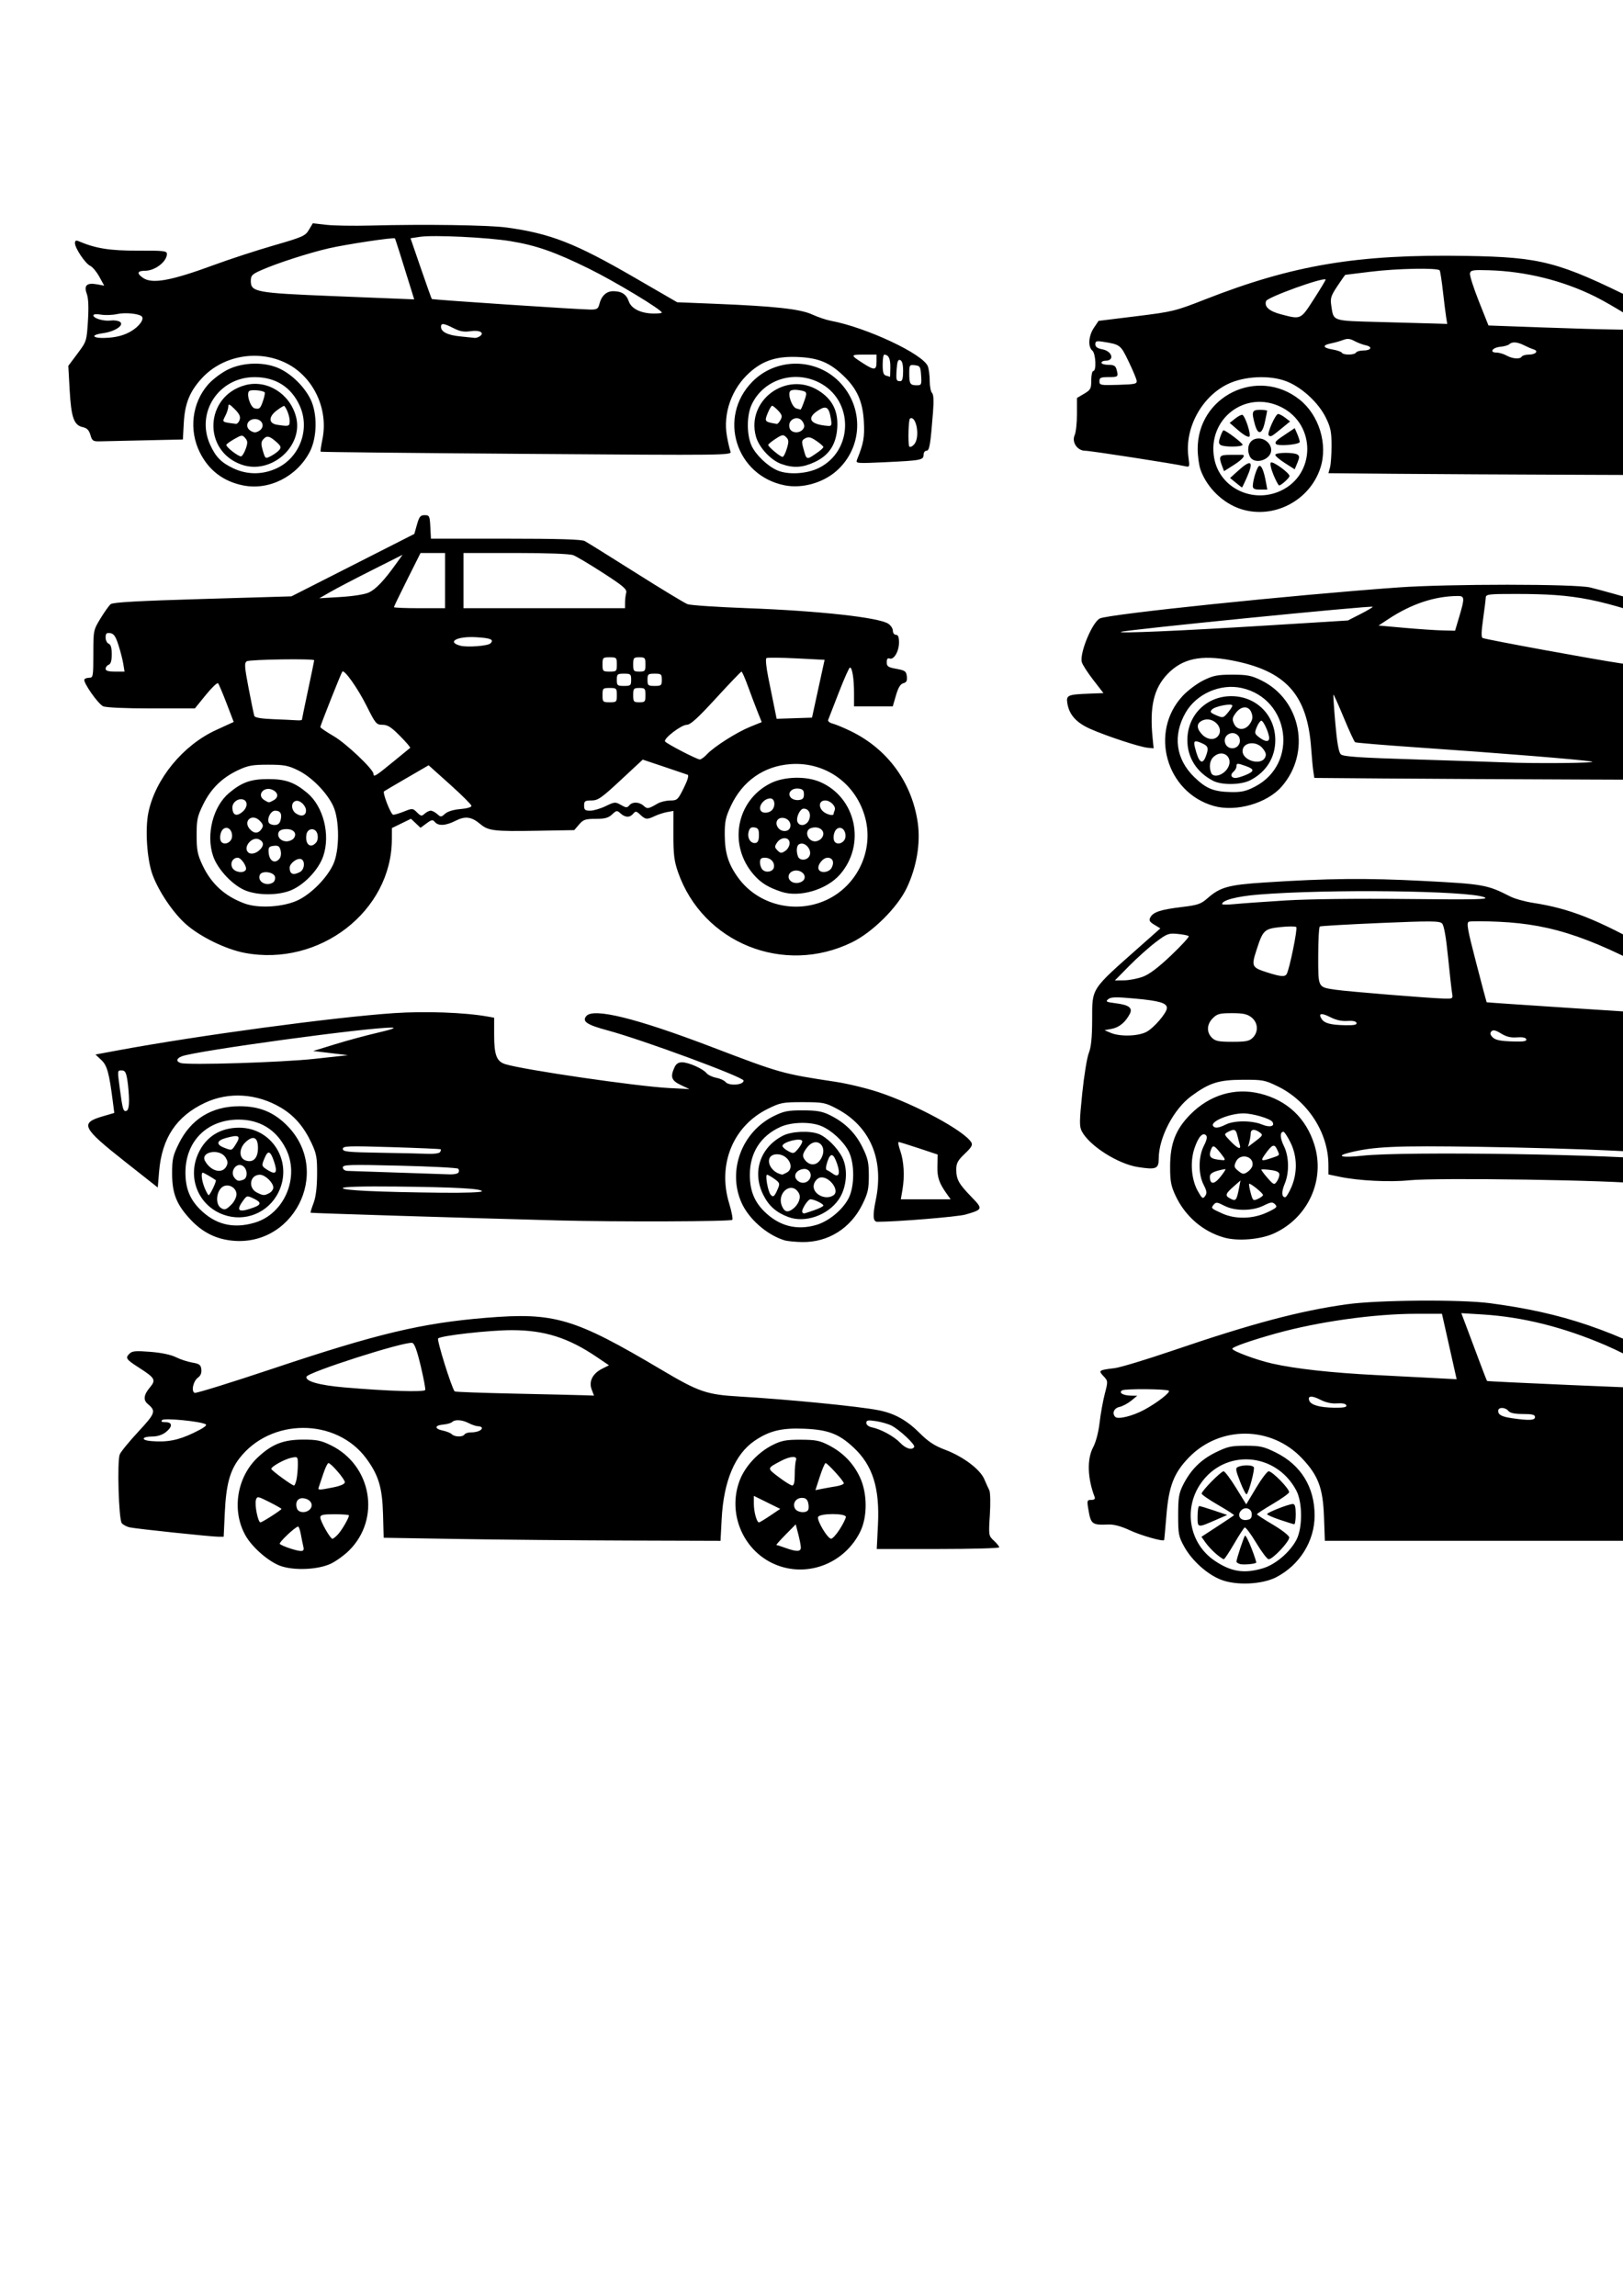 <?xml version="1.0" encoding="UTF-8" standalone="no"?>
<!-- Created with Inkscape (http://www.inkscape.org/) -->

<svg
   width="210mm"
   height="297mm"
   viewBox="0 0 210 297"
   version="1.1"
   id="svg5"
   xml:space="preserve"
   sodipodi:docname="cars.svg"
   inkscape:version="1.2.2 (b0a8486541, 2022-12-01)"
   xmlns:inkscape="http://www.inkscape.org/namespaces/inkscape"
   xmlns:sodipodi="http://sodipodi.sourceforge.net/DTD/sodipodi-0.dtd"
   xmlns="http://www.w3.org/2000/svg"
   xmlns:svg="http://www.w3.org/2000/svg"><sodipodi:namedview
     id="namedview7"
     pagecolor="#505050"
     bordercolor="#ffffff"
     borderopacity="1"
     inkscape:showpageshadow="0"
     inkscape:pageopacity="0"
     inkscape:pagecheckerboard="1"
     inkscape:deskcolor="#505050"
     inkscape:document-units="mm"
     showgrid="false"
     inkscape:zoom="0.72426347"
     inkscape:cx="365.19859"
     inkscape:cy="294.78223"
     inkscape:window-width="1443"
     inkscape:window-height="1281"
     inkscape:window-x="26"
     inkscape:window-y="23"
     inkscape:window-maximized="0"
     inkscape:current-layer="layer1" /><defs
     id="defs2" /><g
     inkscape:label="Layer 1"
     inkscape:groupmode="layer"
     id="layer1"><path
       style="fill:#000000;stroke-width:0.265"
       d="m 157.945,204.347 c -1.769,-0.7 -3.726,-2.467 -4.72,-4.262 -0.722,-1.304 -0.784,-1.623 -0.784,-4.061 0,-2.232 0.095,-2.838 0.61,-3.872 0.986,-1.983 2.3,-3.305 4.224,-4.252 1.556,-0.766 2.026,-0.871 3.897,-0.871 1.871,0 2.341,0.105 3.894,0.87 3.262,1.606 5.036,4.486 5.032,8.168 -0.004,3.299 -1.931,6.395 -4.958,7.965 -1.846,0.957 -5.203,1.105 -7.196,0.316 z m 5.453,-1.461 c 1.621,-0.481 3.48,-2.055 4.34,-3.675 0.814,-1.533 0.808,-4.852 -0.012,-6.397 -2.647,-4.988 -9.317,-5.429 -12.418,-0.82 -2.221,3.3 -1.387,7.73 1.867,9.918 2.127,1.43 3.804,1.693 6.223,0.974 z m -2.954,-0.552 c -0.255,-0.072 -0.461,-0.211 -0.459,-0.309 0.007,-0.338 0.948,-3.204 1.103,-3.358 0.085,-0.085 0.464,0.647 0.843,1.627 0.379,0.98 0.652,1.818 0.607,1.863 -0.175,0.175 -1.656,0.302 -2.093,0.178 z m -3.085,-1.303 c -0.446,-0.375 -1.057,-1.028 -1.358,-1.451 l -0.547,-0.769 2.062,-1.346 c 1.134,-0.741 2.104,-1.388 2.155,-1.439 0.051,-0.051 -0.87,-0.648 -2.048,-1.327 -1.177,-0.679 -2.14,-1.343 -2.14,-1.477 0,-0.35 2.494,-2.886 2.839,-2.886 0.159,0 0.884,0.962 1.609,2.138 l 1.319,2.138 1.281,-2.138 c 0.705,-1.176 1.434,-2.138 1.622,-2.138 0.492,0 2.764,2.345 2.638,2.723 -0.058,0.176 -1.016,0.855 -2.129,1.51 -1.113,0.655 -2.023,1.25 -2.023,1.323 0,0.073 0.919,0.673 2.043,1.334 1.124,0.661 2.081,1.4 2.128,1.643 0.094,0.487 -2.109,2.844 -2.658,2.844 -0.187,0 -0.913,-0.955 -1.612,-2.122 -0.699,-1.167 -1.373,-2.059 -1.497,-1.982 -0.124,0.077 -0.741,1.03 -1.372,2.118 -0.631,1.088 -1.227,1.981 -1.325,1.982 -0.098,0.002 -0.543,-0.304 -0.989,-0.679 z m 4.607,-5.139 c 0,-0.77 -0.909,-1.055 -1.417,-0.443 -0.494,0.595 -0.078,1.278 0.723,1.185 0.542,-0.063 0.694,-0.225 0.694,-0.742 z m -7.011,0.282 c 0,-0.737 0.096,-1.341 0.213,-1.341 0.117,0 0.98,0.259 1.918,0.576 l 1.705,0.576 -1.323,0.578 c -2.572,1.123 -2.514,1.132 -2.514,-0.39 z m 10.649,0.436 c -0.91,-0.306 -1.654,-0.635 -1.654,-0.733 0,-0.211 2.795,-1.309 3.331,-1.309 0.272,0 0.373,0.36 0.373,1.323 0,0.728 -0.089,1.312 -0.198,1.299 -0.109,-0.013 -0.943,-0.274 -1.852,-0.58 z m -5.132,-4.894 c -0.616,-1.588 -0.644,-1.797 -0.259,-1.958 0.658,-0.275 1.835,-0.249 2.016,0.045 0.154,0.25 -0.589,3.1 -0.913,3.5 -0.085,0.105 -0.465,-0.61 -0.844,-1.587 z m 70.95,12.602 c -2.041,-0.805 -4.228,-3.039 -5.013,-5.121 -0.83,-2.202 -0.687,-5.203 0.343,-7.217 0.95,-1.856 2.534,-3.396 4.363,-4.242 1.208,-0.559 1.899,-0.693 3.611,-0.701 2.467,-0.011 4.341,0.708 6.181,2.37 1.306,1.18 2.584,3.719 2.82,5.6 0.332,2.65 -1.219,6.439 -3.25,7.94 -1.809,1.337 -3.051,1.768 -5.354,1.857 -1.824,0.07 -2.523,-0.022 -3.701,-0.486 z m 6.38,-1.741 c 2.516,-1.113 4.208,-3.768 4.178,-6.553 -0.031,-2.814 -1.329,-5.044 -3.698,-6.35 -1.244,-0.686 -1.708,-0.793 -3.424,-0.788 -1.521,0.005 -2.239,0.141 -3.074,0.583 -2.762,1.462 -4.078,3.54 -4.059,6.408 0.013,2.012 0.397,3.249 1.426,4.598 1.964,2.574 5.589,3.456 8.649,2.102 z m -3.803,-0.244 c -0.255,-0.072 -0.463,-0.218 -0.463,-0.324 0,-0.585 1.151,-3.48 1.31,-3.295 0.264,0.308 1.367,3.319 1.256,3.43 -0.183,0.183 -1.653,0.315 -2.103,0.188 z m -3.501,-1.766 c -0.657,-0.63 -1.195,-1.336 -1.195,-1.569 0,-0.241 0.856,-0.957 1.983,-1.66 1.091,-0.68 1.921,-1.336 1.846,-1.459 -0.076,-0.122 -1.028,-0.714 -2.116,-1.315 -1.088,-0.601 -1.978,-1.203 -1.978,-1.339 0,-0.456 2.6,-2.95 2.953,-2.833 0.192,0.064 0.905,1.044 1.585,2.177 l 1.236,2.06 0.638,-1.023 c 0.351,-0.563 0.919,-1.529 1.262,-2.148 0.343,-0.618 0.779,-1.124 0.968,-1.124 0.524,0 2.806,2.297 2.676,2.694 -0.063,0.192 -0.939,0.858 -1.946,1.479 -1.008,0.621 -1.867,1.232 -1.91,1.357 -0.043,0.125 0.88,0.789 2.051,1.475 l 2.128,1.248 -0.463,0.798 c -0.497,0.856 -2.129,2.329 -2.574,2.324 -0.149,-0.002 -0.786,-0.894 -1.417,-1.982 -0.631,-1.088 -1.248,-2.042 -1.372,-2.118 -0.124,-0.077 -0.797,0.815 -1.497,1.982 -0.699,1.167 -1.36,2.122 -1.468,2.122 -0.108,0 -0.734,-0.515 -1.392,-1.145 z m 5.022,-4.676 c 0,-0.529 -0.132,-0.661 -0.661,-0.661 -0.529,0 -0.679,0.149 -0.747,0.747 -0.078,0.68 -0.018,0.739 0.661,0.661 0.598,-0.069 0.747,-0.218 0.747,-0.747 z m -7.011,0.265 c 0,-0.728 0.089,-1.321 0.198,-1.319 0.338,0.007 3.215,0.94 3.368,1.093 0.136,0.136 -2.94,1.552 -3.368,1.55 -0.109,-4.1e-4 -0.198,-0.596 -0.198,-1.324 z m 10.649,0.454 c -0.909,-0.306 -1.654,-0.636 -1.654,-0.734 0,-0.192 2.9,-1.307 3.401,-1.307 0.188,0 0.304,0.504 0.304,1.323 0,0.728 -0.089,1.312 -0.198,1.299 -0.109,-0.013 -0.943,-0.274 -1.852,-0.58 z m -5.103,-4.977 c -0.506,-1.353 -0.543,-1.65 -0.231,-1.848 0.524,-0.332 1.761,-0.301 1.977,0.049 0.204,0.33 -0.657,3.411 -0.953,3.411 -0.105,0 -0.462,-0.726 -0.793,-1.612 z m -197.723,10.959 c -1.508,-0.521 -3.636,-2.347 -4.528,-3.887 -1.874,-3.232 -1.179,-7.656 1.607,-10.224 1.818,-1.676 3.269,-2.238 5.788,-2.243 1.788,-0.003 2.351,0.111 3.625,0.737 5.272,2.589 6.469,9.504 2.354,13.596 -0.613,0.609 -1.665,1.374 -2.337,1.7 -1.627,0.788 -4.716,0.94 -6.509,0.321 z m 2.913,-2.534 c -0.079,-0.327 -0.224,-1.042 -0.323,-1.587 -0.099,-0.546 -0.256,-0.989 -0.349,-0.984 -0.363,0.017 -2.539,2.076 -2.371,2.244 0.267,0.267 2.132,0.899 2.694,0.912 0.378,0.009 0.459,-0.126 0.349,-0.584 z m 4.506,-1.587 c 0.508,-0.555 1.4,-2.107 1.4,-2.434 0,-0.08 -0.833,-0.145 -1.852,-0.145 -1.508,0 -1.852,0.077 -1.852,0.416 0,0.492 1.287,2.759 1.567,2.759 0.106,0 0.438,-0.268 0.738,-0.595 z m -8.611,-2.343 c 0.704,-0.452 1.28,-0.867 1.28,-0.922 0,-0.056 -0.707,-0.458 -1.571,-0.894 -1.483,-0.749 -1.58,-0.765 -1.73,-0.291 -0.2,0.63 0.259,2.928 0.584,2.928 0.087,0 0.733,-0.37 1.437,-0.821 z m 5.003,-0.921 c 0.466,-0.561 0.016,-1.274 -0.871,-1.381 -0.739,-0.089 -1.116,0.487 -0.855,1.308 0.193,0.608 1.245,0.653 1.726,0.073 z m 2.98,-2.792 c 0.94,-0.189 1.499,-0.435 1.499,-0.661 0,-0.396 -1.787,-2.478 -2.126,-2.478 -0.117,0 -0.418,0.625 -0.669,1.389 -0.251,0.764 -0.512,1.538 -0.579,1.72 -0.15,0.406 -0.009,0.408 1.875,0.03 z m -4.751,-1.055 c 0.091,-0.455 0.165,-1.303 0.165,-1.885 0,-1.045 -0.01,-1.056 -0.83,-0.892 -0.869,0.174 -2.613,1.139 -2.606,1.443 0.004,0.189 2.661,2.133 2.94,2.151 0.091,0.006 0.24,-0.361 0.331,-0.816 z m 62.172,11.124 c -4.293,-1.651 -6.483,-6.599 -4.845,-10.943 0.707,-1.874 2.418,-3.701 4.354,-4.65 1.095,-0.536 1.711,-0.647 3.572,-0.64 1.917,0.007 2.452,0.113 3.629,0.723 1.826,0.946 3.164,2.324 4.012,4.132 0.97,2.068 0.988,5.111 0.043,7.034 -1.985,4.04 -6.655,5.924 -10.765,4.344 z m 3.076,-2.293 c -0.003,-0.255 -0.153,-1.032 -0.333,-1.727 l -0.328,-1.264 -1.311,1.331 c -0.721,0.732 -1.256,1.332 -1.188,1.335 0.067,0.002 0.599,0.176 1.181,0.385 1.435,0.517 1.985,0.501 1.979,-0.059 z m 5.038,-2.367 c 0.433,-0.683 0.788,-1.398 0.788,-1.587 0,-0.497 -3.403,-0.484 -3.594,0.014 -0.174,0.453 1.23,2.797 1.681,2.808 0.185,0.005 0.691,-0.551 1.124,-1.234 z m -9.004,-1.75 1.3,-0.875 -1.707,-0.842 -1.707,-0.842 v 1.039 c 0,1.031 0.379,2.396 0.665,2.396 0.082,0 0.734,-0.394 1.449,-0.875 z m 4.906,-0.727 c 0.095,-0.154 0.1,-0.571 0.011,-0.926 -0.116,-0.464 -0.344,-0.646 -0.806,-0.646 -0.786,0 -1.256,0.721 -0.902,1.382 0.274,0.512 1.419,0.64 1.697,0.19 z m 3.629,-3.069 c 0.546,-0.087 0.992,-0.266 0.992,-0.396 0,-0.282 -2.106,-2.606 -2.361,-2.606 -0.097,0 -0.433,0.788 -0.746,1.75 l -0.569,1.75 0.846,-0.17 c 0.465,-0.093 1.292,-0.241 1.838,-0.329 z m -5.358,-1.525 c 0,-0.788 0.072,-1.622 0.161,-1.852 0.228,-0.595 -0.735,-0.546 -1.957,0.1 -1.827,0.966 -1.82,0.917 -0.284,2.08 0.781,0.591 1.568,1.082 1.75,1.09 0.226,0.01 0.331,-0.44 0.331,-1.418 z m 10.767,6.509 c 0.24,-4.775 -0.676,-7.683 -3.149,-9.996 -1.894,-1.771 -3.284,-2.304 -6.36,-2.437 -2.949,-0.128 -4.573,0.269 -6.482,1.582 -2.512,1.728 -3.973,5.205 -4.229,10.065 l -0.151,2.855 -12.065,-0.037 c -6.636,-0.02 -16.442,-0.109 -21.792,-0.198 l -9.727,-0.162 -0.083,-3.043 c -0.094,-3.443 -0.577,-5.052 -2.163,-7.208 -3.89,-5.287 -12.412,-5.278 -16.451,0.017 -1.21,1.587 -1.693,3.402 -1.86,6.992 l -0.145,3.109 -0.691,-5.3e-4 c -0.917,-8.4e-4 -10.548,-1.016 -11.455,-1.207 -0.39,-0.082 -0.857,-0.328 -1.039,-0.546 -0.395,-0.476 -0.617,-7.961 -0.264,-8.89 0.126,-0.332 1.199,-1.647 2.384,-2.923 2.251,-2.424 2.343,-2.695 1.23,-3.619 -0.597,-0.495 -0.507,-1.181 0.278,-2.114 0.826,-0.982 0.692,-1.228 -1.4,-2.569 -1.668,-1.069 -1.795,-1.253 -1.246,-1.801 0.361,-0.361 0.797,-0.401 2.714,-0.25 1.414,0.111 2.672,0.374 3.302,0.691 0.559,0.281 1.512,0.595 2.117,0.698 0.933,0.158 1.112,0.292 1.181,0.882 0.053,0.451 -0.096,0.822 -0.422,1.052 -0.626,0.444 -0.926,1.799 -0.44,1.986 0.19,0.073 4.789,-1.355 10.22,-3.173 13.4,-4.485 19.158,-5.856 27.47,-6.538 8.881,-0.729 11.4,0.018 22.716,6.73 4.836,2.868 5.824,3.207 10.092,3.456 6.314,0.369 15.424,1.265 17.992,1.771 2.071,0.408 3.651,1.288 5.332,2.969 1.104,1.104 1.906,1.629 3.277,2.145 2.32,0.873 4.518,2.521 5.062,3.795 0.229,0.536 0.524,1.186 0.656,1.446 0.132,0.26 0.163,1.688 0.07,3.175 -0.169,2.673 -0.163,2.71 0.521,3.345 0.381,0.353 0.692,0.74 0.692,0.86 0,0.12 -3.566,0.218 -7.924,0.218 h -7.924 z m 4.693,-10.072 c 0.175,-0.284 -1.873,-2.214 -2.931,-2.761 -0.419,-0.217 -1.325,-0.478 -2.015,-0.582 -1.049,-0.157 -1.253,-0.119 -1.253,0.234 0,0.248 0.3,0.483 0.728,0.57 1.162,0.237 2.857,1.163 3.658,2 0.728,0.76 1.529,0.998 1.813,0.538 z m -93.274,-1.806 c 1.324,-0.635 1.838,-1.002 1.587,-1.135 -0.732,-0.388 -5.334,-0.831 -5.624,-0.542 -0.192,0.192 -0.058,0.276 0.438,0.276 0.922,0 0.93,0.586 0.017,1.304 -0.428,0.337 -1.086,0.548 -1.704,0.548 -1.409,0 -1.558,0.478 -0.184,0.592 2.076,0.173 3.496,-0.098 5.469,-1.044 z m 35.084,0.187 c 0.09,-0.146 0.444,-0.265 0.788,-0.265 0.796,0 1.461,-0.254 1.461,-0.557 0,-0.13 -0.208,-0.237 -0.463,-0.238 -0.255,-7.9e-4 -0.804,-0.179 -1.221,-0.397 -0.86,-0.448 -1.794,-0.513 -2.166,-0.15 -0.138,0.135 -0.668,0.284 -1.177,0.331 -1.13,0.104 -1.124,0.552 0.011,0.784 0.457,0.094 0.964,0.302 1.125,0.463 0.365,0.365 1.423,0.383 1.642,0.028 z m 16.452,-5.831 c -0.391,-1.036 0.13,-2.057 1.367,-2.678 l 0.875,-0.439 -1.542,-1.045 c -3.72,-2.523 -6.8,-3.5 -11.031,-3.5 -2.884,0 -9.148,0.704 -9.534,1.071 -0.194,0.185 1.744,6.394 2.14,6.854 0.057,0.066 3.522,0.194 7.7,0.284 4.178,0.09 8.212,0.185 8.963,0.211 l 1.366,0.046 z m -21.534,0.076 c 0.06,-0.109 -0.203,-1.507 -0.583,-3.106 -0.483,-2.033 -0.814,-2.931 -1.101,-2.986 -1.03,-0.198 -13.489,3.788 -13.678,4.376 -0.188,0.584 1.652,1.105 4.883,1.383 5.608,0.483 10.315,0.632 10.478,0.333 z m 189.37,19.579 c 0.003,-0.109 0.122,-1.008 0.265,-1.998 0.666,-4.604 -1.672,-9.017 -5.827,-11 -1.255,-0.599 -1.802,-0.695 -3.969,-0.695 -2.263,0 -2.685,0.082 -4.233,0.819 -4.055,1.93 -6.068,5.536 -6.081,10.889 l -0.005,1.918 h -26.558 -26.558 l -0.113,-3.109 c -0.135,-3.73 -0.74,-5.337 -2.844,-7.563 -3.974,-4.202 -10.588,-4.261 -14.616,-0.129 -1.951,2.001 -2.618,3.706 -2.925,7.479 -0.143,1.754 -0.278,3.21 -0.299,3.234 -0.176,0.202 -3.011,-0.606 -4.396,-1.254 -1.132,-0.53 -2.088,-0.793 -2.784,-0.766 -2.182,0.084 -2.301,-0.01 -2.641,-2.059 -0.172,-1.038 -0.142,-1.124 0.394,-1.124 0.396,0 0.534,-0.121 0.435,-0.38 -0.931,-2.427 -1.006,-4.904 -0.193,-6.43 0.357,-0.67 0.693,-1.949 0.834,-3.175 0.13,-1.129 0.431,-2.804 0.669,-3.721 0.429,-1.654 0.428,-1.673 -0.17,-2.308 -0.687,-0.732 -0.614,-0.784 1.449,-1.031 0.721,-0.086 4.092,-1.106 7.491,-2.265 10.293,-3.511 16.461,-5.15 22.582,-6 4.027,-0.559 14.706,-0.638 18.491,-0.137 9.495,1.258 15.908,3.447 25.849,8.825 l 4.446,2.405 5.556,0.629 c 3.056,0.346 6.491,0.813 7.634,1.037 4.368,0.857 9.321,3.099 12.218,5.531 l 1.05,0.881 0.155,3.136 c 0.126,2.537 0.079,3.254 -0.243,3.753 -0.359,0.556 -0.352,0.694 0.066,1.401 0.742,1.256 0.124,1.914 -2.572,2.736 -2.404,0.733 -2.568,0.763 -2.56,0.471 z m 3.434,-11.424 c 0,-0.801 -6.192,-4.34 -8.202,-4.689 -0.873,-0.151 -0.901,-0.134 -0.489,0.301 0.409,0.432 8.06,4.595 8.493,4.621 0.109,0.007 0.198,-0.099 0.198,-0.233 z m -22.013,-2.453 c 0.66,-0.66 0.305,-0.93 -1.438,-1.093 -0.966,-0.09 -1.877,-0.089 -2.024,0.002 -0.332,0.205 1.857,1.38 2.603,1.396 0.298,0.007 0.685,-0.131 0.86,-0.306 z m -27.199,-2.196 c 0,-0.308 -0.349,-0.397 -1.555,-0.397 -1.06,0 -1.66,-0.126 -1.884,-0.397 -0.42,-0.506 -1.323,-0.517 -1.323,-0.016 0,0.527 0.461,0.767 1.852,0.966 2.177,0.311 2.91,0.271 2.91,-0.156 z m -50.552,-0.946 c 1.632,-0.878 3.397,-2.243 3.18,-2.46 -0.236,-0.236 -5.672,-0.282 -6.045,-0.051 -0.494,0.305 0.119,0.667 1.161,0.685 l 0.794,0.014 -0.788,0.644 c -0.434,0.354 -1.118,0.717 -1.521,0.805 -0.71,0.156 -0.99,0.831 -0.534,1.288 0.352,0.354 2.244,-0.112 3.754,-0.925 z m 26.139,-0.575 c -0.073,-0.211 -0.505,-0.301 -1.193,-0.249 -0.707,0.054 -1.452,-0.109 -2.165,-0.473 -1.126,-0.574 -1.681,-0.528 -1.432,0.121 0.216,0.564 1.364,0.888 3.229,0.911 1.232,0.015 1.645,-0.067 1.561,-0.31 z m 42.933,-2.573 c -1.717,-1.325 -6.383,-3.91 -9.39,-5.201 -5.47,-2.348 -10.731,-3.662 -15.943,-3.981 l -2.719,-0.166 0.69,1.826 c 0.379,1.004 1.111,2.957 1.626,4.34 0.515,1.382 0.972,2.555 1.015,2.605 0.065,0.076 20.222,0.957 24.193,1.057 l 1.191,0.03 z m -29.606,-5.034 -0.951,-4.233 h -3.31 c -5.427,0 -12.625,1.006 -18.124,2.532 -3.201,0.889 -5.689,1.757 -5.689,1.986 0,0.298 3.132,1.463 5.159,1.919 3.05,0.687 7.611,1.191 13.494,1.492 3.056,0.156 6.211,0.319 7.011,0.362 0.8,0.043 1.884,0.099 2.407,0.126 l 0.952,0.049 z M 29.471,160.421 c -1.863,-0.302 -3.427,-1.163 -4.817,-2.648 -1.806,-1.931 -2.38,-3.36 -2.384,-5.939 -0.004,-1.867 0.1,-2.334 0.861,-3.88 1.569,-3.188 4.26,-4.845 7.866,-4.845 2.555,0 4.41,0.752 6.135,2.487 5.98,6.013 0.722,16.187 -7.661,14.826 z m 3.495,-2.252 c 3.86,-1.146 5.867,-5.947 4.009,-9.589 -1.251,-2.452 -3.357,-3.741 -6.11,-3.741 -4.074,0 -6.878,2.803 -6.871,6.868 0.004,2.002 0.559,3.409 1.861,4.715 1.998,2.005 4.321,2.575 7.11,1.747 z m -4.037,-1.025 c -3.26,-1.162 -4.738,-4.785 -3.254,-7.972 0.994,-2.135 2.841,-3.286 5.271,-3.286 4.301,0 7.013,4.486 5.07,8.385 -1.316,2.642 -4.32,3.86 -7.086,2.874 z m 3.961,-0.959 c 0.929,-0.347 0.918,-0.661 -0.041,-1.118 -0.9,-0.429 -0.906,-0.428 -1.461,0.351 -0.905,1.271 -0.458,1.499 1.501,0.767 z m -2.939,-0.366 c 0.357,-0.357 0.649,-0.948 0.649,-1.314 0,-0.753 -0.816,-1.324 -1.557,-1.089 -0.992,0.315 -1.309,2.289 -0.458,2.85 0.471,0.31 0.676,0.243 1.365,-0.447 z m -2.371,-2.138 c 0.244,-0.515 0.399,-0.967 0.343,-1.006 -0.525,-0.368 -1.566,-0.969 -1.679,-0.969 -0.271,0 -0.139,1.081 0.242,1.993 0.211,0.505 0.443,0.918 0.517,0.918 0.073,0 0.333,-0.421 0.577,-0.935 z m 7.271,0.662 c 0.281,-0.151 0.512,-0.47 0.512,-0.711 0,-0.643 -1.062,-1.661 -1.734,-1.661 -1.295,0 -1.578,1.702 -0.383,2.305 0.809,0.408 0.957,0.414 1.605,0.067 z m -3.346,-1.739 c 0.54,-0.207 0.54,-1.261 -5.3e-4,-1.71 -0.825,-0.685 -1.858,0.642 -1.158,1.486 0.353,0.425 0.54,0.461 1.158,0.224 z m 3.937,-2.389 c -0.455,-1.337 -0.762,-1.446 -1.195,-0.427 -0.439,1.033 -0.426,1.078 0.454,1.617 1.025,0.627 1.241,0.279 0.741,-1.19 z m -6.155,0.68 c 0.228,-0.425 0.199,-0.69 -0.129,-1.191 -0.773,-1.179 -3.296,-0.693 -2.619,0.505 0.748,1.324 2.211,1.689 2.748,0.686 z m 4.092,-2.392 c 0,-1.393 -0.617,-1.677 -1.611,-0.743 -0.842,0.791 -0.864,2.024 -0.043,2.342 1,0.388 1.654,-0.244 1.654,-1.6 z m -2.941,-0.359 c 0.8,-1.221 0.544,-1.413 -1.226,-0.921 -1.171,0.325 -1.28,0.829 -0.265,1.23 1.033,0.408 1.02,0.411 1.491,-0.308 z m 71.071,12.311 c -2.276,-0.695 -4.632,-2.761 -5.572,-4.886 -1.83,-4.136 0.052,-9.156 4.196,-11.191 1.298,-0.638 1.822,-0.74 3.758,-0.734 1.798,0.005 2.495,0.128 3.476,0.61 1.947,0.958 3.305,2.293 4.216,4.143 0.714,1.451 0.834,1.984 0.834,3.707 0,1.722 -0.12,2.256 -0.833,3.704 -1.525,3.098 -4.428,4.918 -7.769,4.872 -0.904,-0.013 -1.941,-0.114 -2.305,-0.225 z m 4.131,-1.996 c 1.594,-0.473 3.354,-1.922 4.141,-3.408 0.816,-1.542 0.819,-4.613 0.006,-6.148 -0.677,-1.278 -2.173,-2.658 -3.496,-3.223 -1.393,-0.595 -3.878,-0.545 -5.314,0.107 -2.56,1.163 -3.954,3.343 -3.954,6.184 0,2.006 0.556,3.437 1.829,4.71 1.932,1.932 4.237,2.536 6.788,1.778 z m -3.632,-1.017 c -1.582,-0.59 -2.533,-1.432 -3.254,-2.879 -1.465,-2.94 -0.403,-6.126 2.546,-7.643 1.098,-0.565 3.422,-0.677 4.624,-0.224 1.012,0.382 2.398,1.749 3.045,3.005 0.8,1.553 0.591,3.993 -0.472,5.506 -1.428,2.034 -4.34,3.037 -6.489,2.235 z m 3.291,-0.866 c 0.681,-0.232 1.238,-0.511 1.238,-0.619 0,-0.229 -1.199,-0.812 -1.666,-0.81 -0.368,0.002 -1.271,1.471 -1.044,1.698 0.192,0.192 0.035,0.221 1.472,-0.269 z m -2.708,-0.182 c 0.73,-0.561 1.082,-1.46 0.787,-2.011 -0.908,-1.696 -2.981,-0.066 -2.173,1.708 0.321,0.705 0.742,0.797 1.385,0.303 z m -1.936,-2.627 c 0.276,-0.65 0.234,-0.767 -0.454,-1.257 -0.417,-0.297 -0.844,-0.54 -0.949,-0.54 -0.275,0 0.108,2.156 0.459,2.578 0.331,0.399 0.504,0.255 0.944,-0.781 z m 7.161,0.882 c 0.962,-0.61 -0.625,-2.657 -1.777,-2.291 -0.308,0.098 -0.638,0.488 -0.733,0.866 -0.289,1.151 1.416,2.119 2.51,1.425 z m -3.143,-2.004 c 0.524,-0.631 0.081,-1.513 -0.713,-1.417 -0.897,0.108 -1.35,0.818 -0.882,1.382 0.435,0.524 1.176,0.54 1.595,0.035 z m 3.662,-2.024 c -0.488,-1.464 -0.876,-1.564 -1.283,-0.331 -0.211,0.639 -0.233,1.025 -0.063,1.082 0.146,0.049 0.49,0.255 0.766,0.458 0.76,0.561 1.002,0.056 0.58,-1.209 z m -6.544,1.075 c 1.131,-0.605 0.211,-2.372 -1.234,-2.372 -1.749,0 -1.2,2.26 0.639,2.629 0.046,0.009 0.314,-0.106 0.595,-0.257 z m 4.333,-1.637 c 1.172,-1.674 -0.431,-3.22 -1.686,-1.625 -0.657,0.835 -0.687,1.243 -0.133,1.798 0.587,0.587 1.336,0.516 1.818,-0.172 z m -2.326,-2.455 c -0.16,-0.474 -2.554,0.131 -2.554,0.646 0,0.144 0.327,0.44 0.728,0.657 0.691,0.374 0.758,0.358 1.322,-0.322 0.327,-0.394 0.554,-0.835 0.505,-0.981 z m 54.578,12.488 c -2.756,-0.782 -5.045,-2.763 -6.288,-5.444 -0.574,-1.237 -0.689,-1.865 -0.686,-3.736 0.004,-2.963 0.712,-4.799 2.585,-6.708 2.506,-2.554 5.778,-3.538 9.065,-2.727 3.497,0.863 5.951,3.178 7.02,6.622 1.414,4.555 -0.81,9.438 -5.218,11.456 -1.747,0.8 -4.692,1.044 -6.479,0.537 z m 5.556,-3.239 c 1.255,-0.584 1.388,-0.717 1.052,-1.052 -0.335,-0.335 -0.523,-0.315 -1.485,0.161 -1.465,0.725 -3.721,0.73 -5.1,0.011 -0.892,-0.465 -1.065,-0.483 -1.346,-0.145 -0.393,0.474 -0.382,0.486 1.086,1.151 1.706,0.774 3.964,0.725 5.792,-0.126 z m -3.594,-3.255 0.171,-0.886 -0.859,0.754 c -1.126,0.988 -1.188,1.22 -0.434,1.604 0.7,0.357 0.793,0.234 1.122,-1.472 z m 3.084,0.995 c 0,-0.24 -1.662,-1.578 -1.795,-1.445 -0.05,0.05 0.039,0.576 0.198,1.167 0.275,1.021 0.323,1.061 0.943,0.778 0.36,-0.164 0.654,-0.389 0.654,-0.501 z m -7.685,-1.323 c -0.704,-1.381 -0.689,-3.628 0.034,-5.046 0.381,-0.746 0.466,-1.164 0.276,-1.354 -0.435,-0.435 -1.009,0.219 -1.507,1.718 -0.574,1.729 -0.389,4.011 0.447,5.498 0.546,0.972 0.649,1.043 0.941,0.645 0.267,-0.365 0.232,-0.634 -0.19,-1.461 z m 11.357,0.305 c 0.803,-1.866 0.757,-4.02 -0.123,-5.786 -0.377,-0.756 -0.781,-1.375 -0.898,-1.375 -0.484,0 -0.461,0.806 0.052,1.844 0.671,1.356 0.714,3.434 0.102,4.889 -0.433,1.028 -0.407,1.734 0.065,1.734 0.132,0 0.493,-0.588 0.802,-1.306 z m -1.555,-1.62 c 0,-0.322 -0.308,-0.485 -1.119,-0.594 -0.616,-0.083 -1.159,-0.111 -1.207,-0.063 -0.048,0.048 0.3,0.529 0.773,1.068 0.799,0.91 0.885,0.946 1.207,0.506 0.191,-0.261 0.346,-0.673 0.346,-0.917 z m -7.574,0.222 c 0.367,-0.469 0.636,-0.882 0.6,-0.919 -0.037,-0.037 -0.507,0.054 -1.044,0.203 -0.661,0.183 -0.977,0.423 -0.977,0.742 0,1.082 0.563,1.072 1.422,-0.026 z m 4.09,-1.375 c 0.245,-1.236 -1.603,-1.686 -2.135,-0.52 -0.279,0.612 -0.243,0.751 0.308,1.198 0.549,0.444 0.691,0.461 1.181,0.136 0.307,-0.203 0.597,-0.569 0.645,-0.814 z m -4.112,-1.609 c -0.827,-1.037 -1.008,-1.111 -1.24,-0.508 -0.389,1.014 -0.108,1.275 1.504,1.398 0.398,0.03 0.356,-0.112 -0.265,-0.89 z m 6.564,0.622 c 1.153,-0.39 1.102,-0.311 0.735,-1.115 -0.355,-0.779 -0.642,-0.659 -1.586,0.668 -0.592,0.831 -0.472,0.894 0.851,0.447 z m -4.097,-1.747 c -0.076,-0.255 -0.216,-0.79 -0.311,-1.191 -0.19,-0.797 -0.406,-0.874 -1.22,-0.439 -0.524,0.28 -0.513,0.316 0.334,1.191 0.959,0.99 1.41,1.155 1.197,0.439 z m 2.59,-1.572 c -0.659,-0.482 -1.165,-0.431 -1.169,0.117 -0.002,0.255 -0.081,0.752 -0.175,1.105 l -0.172,0.642 0.995,-0.759 c 0.92,-0.702 0.959,-0.784 0.522,-1.105 z m -4.382,-1.026 c 1.074,-0.536 3.392,-0.533 4.682,0.006 0.99,0.414 1.697,0.237 1.342,-0.336 -0.266,-0.431 -2.555,-1.106 -3.748,-1.106 -1.769,0 -4.295,1.038 -3.936,1.617 0.212,0.344 0.719,0.288 1.66,-0.181 z m 69.628,14.542 c -2.427,-0.88 -4.192,-2.474 -5.503,-4.969 -0.632,-1.203 -0.71,-1.642 -0.713,-3.997 -0.002,-2.318 0.085,-2.833 0.704,-4.153 0.901,-1.923 2.743,-3.764 4.665,-4.665 1.302,-0.61 1.85,-0.706 4.021,-0.706 2.163,0 2.721,0.097 4,0.697 2.013,0.944 3.417,2.275 4.493,4.259 0.861,1.588 0.899,1.777 0.897,4.437 -0.002,2.411 -0.088,2.953 -0.651,4.101 -0.836,1.705 -2.955,3.821 -4.638,4.633 -1.726,0.833 -5.465,1.02 -7.275,0.364 z m 6.501,-3.143 c 1.07,-0.627 1.159,-0.747 0.766,-1.034 -0.363,-0.265 -0.664,-0.213 -1.652,0.287 -1.499,0.759 -3.223,0.786 -4.792,0.074 -0.892,-0.405 -1.245,-0.456 -1.527,-0.222 -0.306,0.254 -0.273,0.371 0.2,0.702 1.832,1.283 4.995,1.37 7.005,0.193 z m -4.013,-2.551 c 0.096,-0.602 0.141,-1.127 0.1,-1.169 -0.041,-0.041 -0.482,0.289 -0.98,0.733 -0.858,0.767 -0.879,0.827 -0.412,1.169 0.808,0.591 1.108,0.42 1.292,-0.733 z m 2.916,0.744 c 0.444,-0.325 0.397,-0.414 -0.644,-1.239 -0.888,-0.704 -1.091,-0.782 -0.97,-0.378 0.084,0.281 0.231,0.839 0.327,1.239 0.191,0.801 0.56,0.91 1.287,0.378 z m -7.167,-0.603 c -0.023,-0.276 -0.243,-1.038 -0.488,-1.693 -0.54,-1.441 -0.386,-3.359 0.371,-4.642 0.438,-0.743 0.462,-0.928 0.152,-1.185 -0.785,-0.652 -2.214,3.186 -1.839,4.938 0.449,2.095 1.945,4.235 1.804,2.583 z m 11.135,-0.662 c 0.694,-1.734 0.789,-3.177 0.313,-4.761 -0.536,-1.785 -1.099,-2.581 -1.523,-2.157 -0.227,0.227 -0.16,0.633 0.266,1.622 0.691,1.605 0.717,3.248 0.076,4.662 -0.264,0.582 -0.43,1.207 -0.369,1.389 0.223,0.664 0.814,0.304 1.238,-0.755 z m -8.796,-1.914 c 0.24,-0.448 0.184,-0.475 -0.62,-0.306 -1.179,0.249 -1.389,0.492 -1.019,1.182 0.301,0.563 0.325,0.566 0.843,0.098 0.293,-0.265 0.651,-0.703 0.796,-0.974 z m 7.11,0.714 c 0.146,-0.384 0.232,-0.727 0.192,-0.763 -0.04,-0.036 -0.642,-0.184 -1.337,-0.33 -1.379,-0.289 -1.38,-0.274 -0.092,1.195 0.675,0.77 0.913,0.75 1.237,-0.103 z m -3.771,-0.942 c 0.469,-0.469 0.385,-1.48 -0.146,-1.759 -0.264,-0.138 -0.719,-0.146 -1.058,-0.018 -1.022,0.386 -0.644,2.094 0.463,2.094 0.233,0 0.566,-0.143 0.741,-0.318 z m -3.804,-2.465 -0.736,-0.965 -0.37,0.706 c -0.203,0.388 -0.307,0.769 -0.23,0.846 0.168,0.168 1.848,0.549 1.979,0.449 0.051,-0.039 -0.238,-0.505 -0.643,-1.036 z m 6.265,0.907 c 0.495,-0.158 1.047,-0.333 1.228,-0.388 0.255,-0.078 0.261,-0.25 0.024,-0.77 -0.168,-0.369 -0.395,-0.67 -0.505,-0.67 -0.11,0 -0.577,0.476 -1.038,1.058 -0.461,0.582 -0.786,1.058 -0.723,1.058 0.063,0 0.52,-0.13 1.014,-0.288 z m -3.932,-2.664 c -0.24,-0.925 -0.719,-1.19 -1.383,-0.764 -0.327,0.21 -0.238,0.413 0.526,1.201 1.001,1.033 1.211,0.926 0.858,-0.438 z m 3.112,-0.528 c 0,-0.205 -1.091,-0.775 -1.242,-0.649 -0.028,0.024 -0.164,0.541 -0.3,1.15 l -0.249,1.107 0.896,-0.683 c 0.493,-0.376 0.896,-0.792 0.896,-0.925 z m -2.794,-1.734 c 1.046,-0.108 1.676,-0.012 2.601,0.398 1.046,0.463 1.266,0.486 1.533,0.164 0.474,-0.571 -1.851,-1.519 -3.722,-1.519 -2.135,0 -4.863,1.31 -3.638,1.747 0.182,0.065 0.672,-0.054 1.088,-0.265 0.417,-0.211 1.379,-0.447 2.138,-0.525 z M 72.008,157.876 c -11.891,-0.315 -31.761,-0.933 -31.818,-0.989 -0.039,-0.039 0.13,-0.595 0.375,-1.236 0.297,-0.777 0.451,-2.003 0.463,-3.679 0.016,-2.214 -0.069,-2.701 -0.714,-4.083 -0.985,-2.112 -2.221,-3.55 -3.928,-4.573 -3.112,-1.863 -6.767,-2.106 -9.86,-0.654 -3.706,1.74 -5.583,4.56 -5.944,8.93 l -0.168,2.03 -4.233,-3.339 c -5.591,-4.41 -5.877,-5.001 -2.845,-5.883 l 1.451,-0.422 -0.174,-1.361 c -0.49,-3.839 -0.749,-4.785 -1.509,-5.495 l -0.752,-0.703 2.973,-0.551 c 10.248,-1.901 27.825,-4.271 35.61,-4.801 4.062,-0.277 9.197,-0.092 12.143,0.436 l 0.86,0.154 v 2.207 c 0,2.612 0.314,3.447 1.428,3.798 2.324,0.731 16.994,2.872 21.194,3.094 l 2.646,0.139 -1.124,-0.534 c -1.205,-0.572 -1.375,-1.044 -0.817,-2.268 0.215,-0.473 0.512,-0.672 0.992,-0.668 0.847,0.007 2.678,0.819 3.159,1.4 0.197,0.237 0.758,0.507 1.247,0.599 0.49,0.092 1.028,0.333 1.196,0.536 0.46,0.554 2.358,0.418 2.358,-0.17 0,-0.449 -13.107,-5.286 -17.58,-6.488 -2.698,-0.725 -3.353,-1.163 -2.776,-1.857 0.912,-1.099 6.439,0.263 16.255,4.008 8.899,3.395 9.104,3.452 16.007,4.496 1.528,0.231 4.028,0.834 5.556,1.341 4.78,1.585 11.062,4.98 11.993,6.482 0.212,0.342 0.039,0.648 -0.836,1.48 -0.909,0.864 -1.103,1.223 -1.103,2.034 0,1.287 0.313,1.855 1.949,3.539 1.532,1.577 1.512,1.64 -0.758,2.296 -1.001,0.289 -8.871,0.936 -11.395,0.936 -0.58,0 -0.636,-0.77 -0.208,-2.84 1.087,-5.255 -0.747,-9.527 -5.065,-11.798 -1.488,-0.783 -1.762,-0.835 -4.37,-0.837 -2.606,-0.002 -2.893,0.052 -4.53,0.858 -4.502,2.214 -6.542,7.189 -5.013,12.223 0.315,1.036 0.501,1.999 0.414,2.139 -0.142,0.23 -15.037,0.279 -22.749,0.075 z m 50.569,-3.325 c -1.064,-1.481 -1.321,-2.216 -1.286,-3.687 l 0.036,-1.504 -2.435,-0.811 c -1.339,-0.446 -2.519,-0.811 -2.621,-0.811 -0.102,0 -0.008,0.506 0.211,1.124 0.473,1.34 0.586,3.299 0.291,5.027 l -0.215,1.257 h 3.223 3.223 z m -60.226,-0.439 c 0,-0.346 -3.394,-0.533 -11.113,-0.614 -4.305,-0.045 -6.795,0.025 -6.879,0.194 -0.149,0.298 4.522,0.52 12.766,0.606 3.004,0.032 5.226,-0.047 5.226,-0.186 z m -3.028,-2.428 c 0.098,-0.158 0.075,-0.382 -0.051,-0.497 -0.126,-0.115 -3.532,-0.29 -7.57,-0.388 -6.541,-0.16 -7.342,-0.134 -7.342,0.232 0,0.24 0.248,0.425 0.595,0.445 0.327,0.018 3.215,0.116 6.416,0.216 3.201,0.101 6.26,0.205 6.797,0.231 0.537,0.026 1.057,-0.081 1.154,-0.239 z m -2.385,-2.64 c 0.096,-0.155 0.133,-0.32 0.082,-0.367 -0.051,-0.046 -2.92,-0.171 -6.376,-0.277 -5.647,-0.173 -6.284,-0.15 -6.284,0.228 0,0.366 0.625,0.431 4.829,0.499 2.656,0.043 5.447,0.105 6.202,0.138 0.755,0.033 1.452,-0.067 1.548,-0.222 z m -40.244,-6.755 c -0.009,-0.713 -0.106,-1.863 -0.215,-2.554 -0.157,-0.999 -0.303,-1.257 -0.711,-1.257 -0.6,0 -0.591,-0.096 -0.237,2.561 0.335,2.52 0.427,2.807 0.849,2.661 0.207,-0.071 0.324,-0.598 0.314,-1.411 z m 23.962,-5.305 4.366,-0.478 -2.249,-0.271 -2.249,-0.271 2.821,-0.87 c 1.552,-0.479 4.052,-1.155 5.556,-1.503 1.781,-0.412 2.412,-0.639 1.809,-0.651 -2.924,-0.058 -25.301,2.994 -27.173,3.706 -0.723,0.275 -0.79,0.679 -0.145,0.875 0.976,0.296 13.088,-0.081 17.264,-0.538 z M 216.073,153.639 c -0.509,-0.055 -2.129,-0.274 -3.6,-0.486 -3.308,-0.477 -26.537,-0.834 -30.134,-0.463 -2.52,0.26 -6.529,0.059 -8.979,-0.45 l -1.472,-0.306 -0.003,-1.238 c -0.011,-4.153 -2.657,-8.255 -6.553,-10.156 -1.673,-0.816 -1.943,-0.867 -4.557,-0.855 -3.096,0.014 -4.29,0.394 -6.624,2.107 -2.293,1.683 -4.224,5.384 -4.224,8.095 0,1.32 -0.334,1.456 -2.678,1.093 -2.599,-0.402 -6.293,-2.752 -7.271,-4.625 -0.328,-0.627 -0.321,-1.265 0.051,-4.895 0.235,-2.295 0.618,-4.65 0.85,-5.232 0.301,-0.754 0.426,-1.972 0.435,-4.233 0.018,-4.281 -0.287,-3.814 6.296,-9.65 l 2.528,-2.241 -0.776,-0.472 c -0.635,-0.386 -0.728,-0.561 -0.513,-0.964 0.365,-0.682 1.355,-1.005 4.077,-1.33 2.044,-0.244 2.459,-0.385 3.294,-1.118 1.653,-1.452 2.715,-1.749 7.332,-2.051 8.331,-0.545 13.186,-0.593 20.637,-0.204 7.785,0.406 8.236,0.487 11.236,2.017 0.563,0.287 1.896,0.657 2.963,0.822 4.711,0.727 8.248,2.124 15.096,5.958 2.514,1.408 5.294,2.959 6.176,3.446 1.705,0.941 1.836,0.97 11.746,2.622 6.743,1.124 13.143,2.706 15.499,3.83 1.907,0.91 2.731,1.829 3.528,3.932 0.296,0.783 0.872,1.914 1.279,2.514 0.657,0.967 0.737,1.313 0.712,3.074 -0.053,3.825 -1.189,6.282 -3.934,8.508 -1.898,1.54 -3.375,2.287 -4.638,2.348 -1.809,0.088 -1.719,0.223 -1.724,-2.589 -0.004,-2.343 -0.082,-2.743 -0.847,-4.367 -1.124,-2.387 -3.083,-4.424 -5.175,-5.384 -1.341,-0.615 -2.097,-0.773 -4.073,-0.851 -4.133,-0.164 -7.16,1.157 -9.376,4.091 -1.6,2.119 -2.362,4.344 -2.545,7.438 l -0.145,2.447 -1.485,-0.042 c -0.817,-0.023 -1.902,-0.087 -2.411,-0.143 z m 2.854,-3.916 c 0.071,-0.496 -0.085,-0.531 -2.514,-0.563 -1.424,-0.019 -5.149,-0.168 -8.278,-0.332 -3.129,-0.164 -10.63,-0.374 -16.669,-0.467 -10.898,-0.167 -13.693,-0.043 -16.884,0.753 -1.852,0.461 -0.899,0.689 1.671,0.398 5.332,-0.602 33.431,-0.171 39.158,0.601 2.492,0.336 3.426,0.232 3.515,-0.39 z m 29.998,-4.846 c -0.087,-1.259 -0.098,-1.273 -0.926,-1.176 -1.741,0.203 -2.015,0.32 -1.863,0.799 0.454,1.421 0.704,1.651 1.797,1.651 l 1.08,1.7e-4 z m 1.425,0.356 c 0.533,-1.275 0.502,-1.974 -0.08,-1.822 -0.359,0.094 -0.467,0.416 -0.482,1.43 -0.011,0.72 0.025,1.309 0.08,1.309 0.054,0 0.272,-0.413 0.482,-0.918 z m -1.021,-6.573 c 0.221,-0.137 0.136,-0.608 -0.307,-1.698 -0.74,-1.82 -1.137,-2.037 -1.248,-0.684 -0.083,1.005 -0.088,1.009 -1.363,1.09 -1.443,0.092 -2.403,-0.382 -2.876,-1.418 -0.257,-0.564 -0.468,-0.647 -1.642,-0.643 -2.152,0.006 -2.252,0.276 -0.618,1.672 2.093,1.789 2.839,2.054 5.493,1.955 1.239,-0.046 2.391,-0.169 2.56,-0.273 z m -87.231,-4.416 c 0.761,-0.761 0.685,-1.956 -0.168,-2.627 -0.553,-0.435 -1.076,-0.548 -2.526,-0.548 -1.589,0 -1.914,0.085 -2.478,0.649 -0.787,0.787 -0.835,1.81 -0.12,2.526 0.441,0.441 0.882,0.529 2.646,0.529 1.764,0 2.205,-0.088 2.646,-0.529 z m 35.386,0.198 c -0.073,-0.214 -0.5,-0.299 -1.211,-0.242 -0.787,0.064 -1.367,-0.077 -2.046,-0.497 -0.681,-0.421 -1.028,-0.505 -1.234,-0.298 -0.206,0.206 -0.195,0.397 0.039,0.679 0.394,0.475 0.999,0.605 3.021,0.653 1.13,0.026 1.513,-0.052 1.431,-0.295 z m -49.14,-0.953 c 0.973,-0.517 2.642,-2.471 2.642,-3.093 0,-0.639 -0.975,-0.927 -4.112,-1.214 -2.477,-0.226 -3.132,-0.212 -3.48,0.076 -0.373,0.309 -0.252,0.377 0.941,0.525 1.735,0.216 2.251,0.6 1.85,1.379 -0.55,1.068 -1.369,1.75 -2.319,1.93 l -0.95,0.18 0.794,0.341 c 1.196,0.514 3.552,0.45 4.634,-0.125 z m 27.177,-1.164 c -0.073,-0.211 -0.505,-0.301 -1.193,-0.249 -0.711,0.054 -1.453,-0.11 -2.182,-0.481 -1.174,-0.599 -1.61,-0.52 -1.151,0.208 0.362,0.574 1.186,0.794 3.096,0.827 1.128,0.019 1.512,-0.063 1.428,-0.304 z m 44.74,-1.735 c 0.148,-1.048 -0.624,-1.788 -3.578,-3.429 -10.379,-5.766 -15.609,-7.587 -22.742,-7.916 -1.914,-0.088 -3.659,-0.091 -3.879,-0.007 -0.339,0.13 -0.198,0.932 0.927,5.264 0.73,2.811 1.345,5.131 1.367,5.156 0.04,0.046 20.914,1.413 21.535,1.411 0.182,-5.3e-4 0.331,-0.307 0.331,-0.68 0,-1.587 1.163,-2.262 2.755,-1.597 0.969,0.405 1.479,1.098 1.479,2.011 0,0.476 0.133,0.55 0.86,0.48 0.666,-0.064 0.879,-0.22 0.946,-0.694 z m -32.374,-2.101 c -0.07,-0.4 -0.306,-2.51 -0.525,-4.69 -0.264,-2.626 -0.525,-4.089 -0.776,-4.34 -0.325,-0.325 -1.445,-0.332 -7.99,-0.054 -4.187,0.178 -7.707,0.381 -7.822,0.453 -0.115,0.071 -0.209,1.785 -0.209,3.808 0,4.167 -0.073,4.025 2.247,4.373 1.494,0.224 12.041,1.087 13.952,1.141 1.225,0.035 1.248,0.021 1.123,-0.692 z m -40.031,-2.128 c 0.851,-0.311 1.996,-1.173 3.677,-2.771 1.343,-1.276 2.367,-2.394 2.276,-2.486 -0.091,-0.091 -0.735,-0.221 -1.432,-0.287 -1.175,-0.113 -1.379,-0.036 -2.85,1.078 -0.871,0.66 -2.415,2.042 -3.429,3.07 l -1.845,1.871 1.184,-0.012 c 0.651,-0.006 1.74,-0.215 2.419,-0.463 z m 18.624,-0.345 c 0.353,-0.572 1.442,-5.898 1.244,-6.086 -0.111,-0.106 -1.021,-0.106 -2.022,5.3e-4 -2.126,0.226 -2.289,0.381 -3.129,2.99 -0.68,2.111 -0.613,2.243 1.451,2.897 1.685,0.533 2.221,0.577 2.455,0.198 z m -0.157,-9.526 c 2.942,-0.183 9.2,-0.258 15.73,-0.19 8.981,0.094 10.702,0.055 10.015,-0.225 -2.116,-0.863 -20.268,-1.078 -29.252,-0.345 -2.78,0.227 -4.687,0.726 -4.687,1.227 0,0.089 0.744,0.089 1.654,-10e-4 0.91,-0.09 3.852,-0.3 6.539,-0.466 z m -134.653,6.783 c -2.442,-0.462 -5.754,-2.077 -7.602,-3.706 -1.643,-1.449 -3.493,-4.174 -4.314,-6.357 -0.731,-1.944 -1.003,-5.931 -0.552,-8.103 0.905,-4.359 4.477,-8.706 8.77,-10.673 l 2.267,-1.039 -0.918,-2.396 c -0.505,-1.318 -1.002,-2.492 -1.105,-2.609 -0.103,-0.117 -0.82,0.567 -1.594,1.521 l -1.407,1.735 h -5.63 c -3.368,0 -5.874,-0.112 -6.238,-0.278 -0.664,-0.303 -2.64,-3.135 -2.428,-3.478 0.072,-0.117 0.362,-0.213 0.645,-0.213 0.479,0 0.514,-0.208 0.514,-3.074 0,-3.046 0.009,-3.088 0.925,-4.597 0.509,-0.837 1.103,-1.671 1.321,-1.851 0.287,-0.238 3.554,-0.422 11.89,-0.668 l 11.494,-0.339 7.951,-4.038 7.951,-4.038 0.343,-1.214 c 0.289,-1.022 0.446,-1.214 0.996,-1.214 0.609,0 0.658,0.102 0.732,1.521 l 0.079,1.521 h 9.661 c 6.828,0 9.831,0.09 10.239,0.307 0.318,0.169 3.286,2.017 6.596,4.107 3.31,2.09 6.324,3.916 6.698,4.058 0.374,0.142 3.857,0.376 7.741,0.52 9.259,0.343 16.991,1.194 18.239,2.008 0.327,0.214 0.595,0.624 0.595,0.912 0,0.289 0.178,0.523 0.397,0.523 0.283,0 0.397,0.287 0.397,0.999 0,1.142 -0.67,2.28 -1.218,2.069 -0.252,-0.097 -0.369,0.057 -0.369,0.483 0,0.537 0.177,0.657 1.257,0.853 1.116,0.203 1.266,0.312 1.342,0.974 0.065,0.569 -0.042,0.78 -0.452,0.887 -0.38,0.099 -0.66,0.559 -0.953,1.568 l -0.415,1.427 h -2.506 -2.506 v -1.687 c 0,-1.881 -0.23,-3.34 -0.526,-3.34 -0.107,0 -0.759,1.459 -1.448,3.241 -0.689,1.783 -1.308,3.375 -1.375,3.539 -0.067,0.164 0.198,0.378 0.588,0.476 0.391,0.098 1.454,0.541 2.362,0.984 4.764,2.323 7.91,6.644 8.651,11.884 0.37,2.62 -0.164,5.74 -1.439,8.406 -1.212,2.534 -4.426,5.721 -7.078,7.018 -8.828,4.319 -19.319,0.083 -22.513,-9.09 -0.491,-1.411 -0.598,-2.275 -0.594,-4.814 l 0.004,-3.094 -0.818,0.149 c -0.45,0.082 -1.164,0.313 -1.586,0.514 -1.013,0.482 -1.209,0.464 -1.887,-0.173 -0.509,-0.478 -0.61,-0.493 -0.909,-0.132 -0.438,0.527 -1.036,0.515 -1.643,-0.035 -0.456,-0.413 -0.525,-0.404 -1.096,0.132 -0.479,0.45 -0.935,0.573 -2.127,0.573 -1.327,0 -1.595,0.091 -2.142,0.728 l -0.625,0.728 -4.85,0.084 c -5.532,0.095 -6.268,0.008 -7.312,-0.871 -1.132,-0.952 -1.944,-1.06 -3.19,-0.425 -1.265,0.645 -2.23,0.704 -2.679,0.163 -0.278,-0.335 -0.424,-0.311 -1.089,0.18 l -0.767,0.567 -0.62,-0.583 -0.62,-0.583 -1.233,0.601 -1.233,0.601 -0.005,1.455 c -0.03,9.306 -9.377,16.52 -19.036,14.693 z m 6.93,-6.841 c 1.728,-0.845 3.717,-2.877 4.521,-4.619 0.826,-1.789 0.826,-5.734 0,-7.523 -0.809,-1.751 -2.795,-3.774 -4.549,-4.633 -1.288,-0.631 -1.81,-0.729 -3.87,-0.731 -2.023,-0.002 -2.605,0.103 -3.868,0.695 -2.092,0.981 -3.526,2.38 -4.53,4.419 -0.769,1.562 -0.862,1.996 -0.862,4.006 0,1.916 0.111,2.493 0.742,3.842 1.149,2.458 2.916,4.067 5.497,5.005 1.819,0.661 5.069,0.445 6.92,-0.461 z m -6.669,-1.167 c -1.701,-0.6 -3.771,-2.756 -4.366,-4.546 -0.92,-2.769 5.29e-4,-6.387 2.067,-8.126 1.657,-1.394 2.818,-1.808 5.07,-1.808 2.252,0 3.413,0.414 5.07,1.808 2.066,1.738 2.986,5.357 2.067,8.126 -0.62,1.866 -2.657,3.943 -4.474,4.562 -1.602,0.546 -3.861,0.539 -5.434,-0.016 z m 3.392,-1.098 c 0.196,-0.124 0.314,-0.45 0.262,-0.724 -0.125,-0.658 -1.738,-0.86 -1.974,-0.246 -0.329,0.856 0.843,1.52 1.711,0.97 z m 3.497,-1.363 c 0.59,-0.316 0.69,-1.453 0.145,-1.662 -0.505,-0.194 -1.486,0.541 -1.486,1.113 0,0.837 0.455,1.023 1.34,0.549 z m -7.022,-0.267 c 0.223,-0.361 -0.577,-1.576 -1.039,-1.576 -0.648,0 -1.021,0.699 -0.697,1.306 0.309,0.577 1.438,0.753 1.736,0.27 z m 4.356,-1.44 c 0.191,-0.23 0.255,-0.677 0.155,-1.075 -0.139,-0.554 -0.306,-0.666 -0.889,-0.599 -0.614,0.071 -0.71,0.195 -0.663,0.855 0.08,1.106 0.805,1.531 1.396,0.819 z m -2.598,-1.103 c 0.617,-0.559 0.616,-1.06 -0.004,-1.392 -0.892,-0.477 -2.15,0.956 -1.452,1.654 0.308,0.308 0.956,0.191 1.456,-0.262 z m 7.36,-1.014 c 0.191,-0.23 0.255,-0.677 0.155,-1.076 -0.225,-0.895 -1.3,-0.82 -1.43,0.099 -0.178,1.256 0.568,1.828 1.275,0.976 z m -10.898,-0.688 c 0.103,-0.89 -0.572,-1.505 -1.138,-1.036 -0.411,0.341 -0.538,1.359 -0.209,1.687 0.428,0.428 1.269,0.021 1.347,-0.651 z m 7.962,0.188 c 0.508,-0.612 0.059,-1.224 -0.898,-1.224 -0.559,0 -0.928,0.154 -1.035,0.43 -0.221,0.576 0.299,1.157 1.035,1.157 0.328,0 0.732,-0.164 0.898,-0.363 z m -4.105,-1.287 c 0.229,-0.364 0.171,-0.578 -0.28,-1.029 -0.995,-0.995 -2.2,0.069 -1.257,1.111 0.551,0.609 1.122,0.578 1.538,-0.082 z m 2.433,-1.113 c 0.203,-0.807 -0.031,-1.206 -0.705,-1.206 -0.545,0 -1.061,0.937 -0.839,1.521 0.069,0.182 0.408,0.331 0.754,0.331 0.445,0 0.675,-0.188 0.79,-0.646 z m 3.287,-1.215 c 0,-0.634 -0.745,-1.361 -1.289,-1.258 -0.667,0.127 -0.679,1.156 -0.019,1.619 0.685,0.48 1.308,0.308 1.308,-0.361 z m -8.157,0.101 c 0.594,-0.537 0.628,-1.302 0.068,-1.517 -0.634,-0.243 -1.436,0.312 -1.436,0.994 0,1.045 0.557,1.257 1.368,0.523 z m 3.941,-1.424 c 0.665,-0.356 0.653,-0.955 -0.027,-1.319 -1.165,-0.623 -2.248,0.647 -1.114,1.307 0.581,0.338 0.533,0.338 1.142,0.012 z m 71.552,12.886 c 3.96,-1.836 6.11,-6.312 5.05,-10.513 -1.131,-4.481 -5.12,-7.391 -9.685,-7.064 -3.458,0.247 -6.217,2.178 -7.729,5.409 -0.68,1.454 -0.801,2.024 -0.792,3.744 0.013,2.366 0.475,3.825 1.769,5.588 2.556,3.481 7.394,4.686 11.387,2.835 z m -5.821,-1.06 c -1.706,-0.565 -2.643,-1.141 -3.571,-2.198 -3.36,-3.827 -2.295,-9.62 2.179,-11.849 1.751,-0.873 4.562,-0.946 6.38,-0.167 4.677,2.005 5.985,8.105 2.572,11.992 -1.721,1.96 -5.234,2.992 -7.561,2.222 z m 2.969,-1.687 c 0.235,-0.613 -0.576,-1.227 -1.359,-1.03 -0.786,0.197 -0.935,1.053 -0.249,1.437 0.551,0.309 1.418,0.09 1.609,-0.406 z m -3.942,-1.477 c 0.126,-0.66 -0.426,-1.244 -1.176,-1.244 -0.48,0 -0.629,0.144 -0.629,0.609 0,0.335 0.147,0.756 0.328,0.936 0.457,0.457 1.368,0.271 1.477,-0.301 z m 7.466,0.058 c 0.38,-0.711 0.146,-1.302 -0.517,-1.302 -0.615,0 -1.368,0.959 -1.166,1.486 0.217,0.565 1.348,0.441 1.683,-0.183 z m -2.965,-1.382 c 0.627,-0.755 -0.457,-2.148 -1.277,-1.641 -0.299,0.185 -0.35,0.933 -0.106,1.567 0.194,0.506 0.989,0.549 1.383,0.074 z m -2.47,-1.804 c 0,-0.826 -1.099,-0.87 -1.633,-0.065 -0.329,0.495 -0.321,0.619 0.065,1.004 0.385,0.385 0.509,0.393 1.004,0.065 0.313,-0.208 0.565,-0.655 0.565,-1.004 z m -3.969,-1.03 c 0,-0.751 -0.109,-0.938 -0.586,-1.006 -0.443,-0.063 -0.628,0.083 -0.757,0.599 -0.198,0.787 0.289,1.532 0.922,1.411 0.289,-0.056 0.421,-0.37 0.421,-1.004 z m 11.192,0.246 c 0.103,-0.89 -0.572,-1.505 -1.138,-1.036 -0.411,0.341 -0.538,1.359 -0.209,1.687 0.428,0.428 1.269,0.021 1.347,-0.651 z m -3.175,0.234 c 0.816,-0.816 -0.062,-1.786 -1.27,-1.402 -0.928,0.295 -0.49,1.72 0.529,1.72 0.233,0 0.566,-0.143 0.741,-0.318 z m -3.998,-1.438 c 0.241,-0.627 -0.273,-1.287 -1.002,-1.287 -0.72,0 -0.992,0.735 -0.493,1.336 0.428,0.516 1.289,0.488 1.495,-0.049 z m 2.475,-1.055 c 0.288,-0.757 -0.045,-1.423 -0.712,-1.423 -0.468,0 -1.009,1.154 -0.799,1.703 0.259,0.675 1.215,0.498 1.511,-0.28 z m 3.163,-0.74 c 0,-0.061 0.066,-0.284 0.148,-0.495 0.189,-0.491 -0.558,-1.246 -1.233,-1.246 -0.727,0 -0.92,0.715 -0.361,1.333 0.403,0.445 1.446,0.74 1.446,0.409 z m -7.99,-0.471 c 0.522,-0.522 0.395,-1.535 -0.193,-1.535 -0.887,0 -1.689,1.152 -1.165,1.676 0.281,0.281 1.012,0.205 1.358,-0.141 z m 4.154,-2.064 c 0,-0.514 -0.152,-0.679 -0.684,-0.741 -0.903,-0.105 -1.506,0.572 -1.025,1.151 0.189,0.228 0.644,0.375 1.025,0.331 0.532,-0.062 0.684,-0.226 0.684,-0.741 z m -48.286,2.117 c 0.195,0 0.573,0.197 0.839,0.438 0.451,0.408 0.52,0.405 1.017,-0.045 0.328,-0.297 1.091,-0.529 1.984,-0.603 0.85,-0.07 1.441,-0.244 1.427,-0.418 -0.013,-0.164 -1.265,-1.411 -2.783,-2.772 l -2.759,-2.474 -2.84,1.648 c -1.562,0.906 -2.879,1.682 -2.927,1.723 -0.225,0.193 0.887,3.031 1.188,3.031 0.189,0 0.832,-0.195 1.428,-0.434 1.048,-0.42 1.104,-0.415 1.645,0.126 0.498,0.498 0.608,0.517 0.992,0.17 0.237,-0.215 0.591,-0.39 0.787,-0.39 z m 22.632,-0.59 c 1.154,-0.561 1.253,-0.569 1.976,-0.153 0.655,0.376 0.805,0.384 1.074,0.061 0.416,-0.501 1.285,-0.476 1.87,0.053 0.474,0.429 0.581,0.411 1.817,-0.303 0.364,-0.21 1.091,-0.384 1.615,-0.387 0.902,-0.004 0.997,-0.091 1.751,-1.613 0.51,-1.029 0.691,-1.649 0.501,-1.719 -0.163,-0.06 -1.536,-0.526 -3.051,-1.034 l -2.754,-0.924 -2.842,2.643 c -2.507,2.331 -2.954,2.643 -3.794,2.643 -0.839,0 -0.952,0.078 -0.952,0.661 0,0.557 0.124,0.661 0.787,0.661 0.433,0 1.333,-0.266 2.002,-0.59 z M 50.802,98.606 c 1.185,-0.975 2.208,-1.811 2.272,-1.859 0.064,-0.048 -0.527,-0.738 -1.314,-1.535 -1.134,-1.148 -1.604,-1.449 -2.268,-1.449 -0.791,0 -0.904,-0.134 -2.06,-2.447 -1.138,-2.278 -2.878,-4.735 -3.139,-4.432 -0.154,0.179 -2.848,6.969 -2.847,7.175 5.29e-4,0.09 0.785,0.622 1.744,1.183 1.618,0.946 5.136,4.287 5.136,4.876 0,0.462 0.285,0.288 2.475,-1.513 z m 40.672,-1.029 c 0.929,-0.991 3.843,-2.844 5.583,-3.55 l 1.502,-0.609 -0.539,-1.349 c -0.296,-0.742 -0.852,-2.212 -1.235,-3.267 -0.383,-1.055 -0.762,-1.918 -0.843,-1.918 -0.08,0 -1.564,1.548 -3.297,3.44 -2.347,2.562 -3.311,3.44 -3.78,3.44 -0.713,0 -3.041,1.783 -2.812,2.153 0.177,0.286 4.083,2.312 4.495,2.332 0.157,0.007 0.573,-0.295 0.926,-0.671 z m -52.408,-4.466 c 0,-0.068 0.357,-1.798 0.794,-3.846 0.437,-2.047 0.794,-3.778 0.794,-3.846 0,-0.236 -8.338,-0.113 -8.72,0.129 -0.334,0.211 -0.302,0.682 0.237,3.502 0.343,1.792 0.676,3.402 0.741,3.578 0.076,0.208 0.926,0.352 2.409,0.409 1.26,0.048 2.618,0.112 3.018,0.142 0.4,0.03 0.728,-0.001 0.728,-0.069 z m 66.814,-4.013 0.815,-3.739 -3.638,-0.187 c -2.001,-0.103 -3.748,-0.119 -3.883,-0.036 -0.144,0.089 -0.04,1.162 0.252,2.604 0.273,1.349 0.625,3.082 0.781,3.851 l 0.284,1.399 2.287,-0.076 2.287,-0.076 z m -26.068,0.829 c 0,-0.882 -0.044,-0.926 -0.926,-0.926 -0.882,0 -0.926,0.044 -0.926,0.926 0,0.882 0.044,0.926 0.926,0.926 0.882,0 0.926,-0.044 0.926,-0.926 z m 3.704,0 c 0,-0.853 -0.063,-0.926 -0.794,-0.926 -0.731,0 -0.794,0.073 -0.794,0.926 0,0.853 0.063,0.926 0.794,0.926 0.731,0 0.794,-0.073 0.794,-0.926 z m -1.852,-1.984 c 0,-0.731 -0.073,-0.794 -0.926,-0.794 -0.853,0 -0.926,0.063 -0.926,0.794 0,0.731 0.073,0.794 0.926,0.794 0.853,0 0.926,-0.063 0.926,-0.794 z m 3.969,0 c 0,-0.731 -0.073,-0.794 -0.926,-0.794 -0.853,0 -0.926,0.063 -0.926,0.794 0,0.731 0.073,0.794 0.926,0.794 0.853,0 0.926,-0.063 0.926,-0.794 z m -69.679,-2.051 c -0.088,-0.546 -0.372,-1.647 -0.629,-2.447 -0.364,-1.132 -0.601,-1.474 -1.064,-1.54 -0.479,-0.068 -0.595,0.043 -0.595,0.567 0,0.358 0.179,0.72 0.397,0.804 0.273,0.105 0.397,0.53 0.397,1.36 0,0.829 -0.124,1.255 -0.397,1.36 -0.218,0.084 -0.397,0.318 -0.397,0.521 0,0.262 0.354,0.369 1.224,0.369 h 1.224 z m 63.858,0.066 c 0,-0.882 -0.044,-0.926 -0.926,-0.926 -0.882,0 -0.926,0.044 -0.926,0.926 0,0.882 0.044,0.926 0.926,0.926 0.882,0 0.926,-0.044 0.926,-0.926 z m 3.704,0 c 0,-0.853 -0.063,-0.926 -0.794,-0.926 -0.731,0 -0.794,0.073 -0.794,0.926 0,0.853 0.063,0.926 0.794,0.926 0.731,0 0.794,-0.073 0.794,-0.926 z m -20.056,-2.725 c 0.497,-0.497 0.037,-0.692 -1.884,-0.801 -2.447,-0.138 -3.823,0.618 -2.005,1.102 0.884,0.235 3.56,0.029 3.889,-0.301 z m -5.873,-8.123 v -3.572 h -1.586 -1.586 l -1.722,3.436 c -0.947,1.89 -1.722,3.497 -1.722,3.572 0,0.075 1.488,0.136 3.307,0.136 h 3.307 z m 23.287,2.844 c 0.002,-0.4 0.069,-0.971 0.149,-1.267 0.122,-0.453 -0.356,-0.864 -2.984,-2.563 -1.721,-1.113 -3.463,-2.15 -3.87,-2.304 -0.453,-0.172 -3.352,-0.282 -7.471,-0.282 h -6.73 v 3.572 3.572 h 10.451 10.451 l 0.004,-0.728 z m -33.14,-1.307 c 0.906,-0.43 1.938,-1.514 3.464,-3.639 l 0.887,-1.236 -3.93,1.977 c -2.162,1.088 -4.585,2.353 -5.385,2.813 l -1.455,0.835 2.772,-0.168 c 1.636,-0.099 3.131,-0.338 3.647,-0.583 z M 157.058,104.267 c -6.186,-1.75 -8.391,-9.579 -4.016,-14.257 0.652,-0.697 1.855,-1.596 2.673,-1.998 1.271,-0.624 1.817,-0.731 3.737,-0.731 1.924,0 2.466,0.106 3.747,0.735 5.164,2.536 6.467,9.376 2.62,13.757 -1.895,2.158 -5.908,3.3 -8.761,2.493 z m 5.336,-2.511 c 5.652,-2.953 4.515,-11.358 -1.726,-12.75 -2.763,-0.616 -5.871,0.751 -7.269,3.199 -1.677,2.936 -1.266,5.995 1.117,8.315 1.558,1.517 2.533,1.91 4.84,1.948 1.297,0.022 1.908,-0.122 3.038,-0.712 z m -5.455,-0.758 c -2.123,-1.117 -3.307,-2.997 -3.307,-5.252 0,-3.225 2.462,-5.686 5.689,-5.686 3.227,0 5.689,2.461 5.689,5.689 0,2.247 -1.17,4.124 -3.231,5.184 -1.217,0.626 -3.711,0.66 -4.839,0.066 z m 4.242,-0.738 c 1.147,-0.479 1.156,-0.747 0.039,-1.151 -1.115,-0.403 -1.238,-0.399 -1.238,0.047 0,0.2 -0.177,0.512 -0.394,0.691 -0.448,0.372 -0.295,0.796 0.286,0.796 0.214,0 0.803,-0.173 1.307,-0.383 z m -2.436,-0.733 c 1.035,-1.393 -0.437,-2.781 -1.719,-1.62 -0.491,0.444 -0.62,1.282 -0.318,2.068 0.249,0.649 1.411,0.394 2.037,-0.448 z m -2.725,-1.679 c 0.392,-1.032 0.319,-1.325 -0.416,-1.66 -1.016,-0.463 -1.207,-0.384 -1.012,0.421 0.49,2.026 0.97,2.443 1.428,1.24 z m 7.651,0.178 c 0.206,-0.384 0.142,-0.661 -0.274,-1.191 -0.836,-1.063 -2.621,-0.836 -2.621,0.335 0,1.213 2.335,1.903 2.895,0.856 z m -3.28,-1.917 c 0.09,-0.285 0.021,-0.69 -0.155,-0.902 -0.698,-0.84 -2.047,-0.127 -1.719,0.909 0.292,0.921 1.58,0.915 1.873,-0.007 z m 3.825,-0.633 c 0,-0.617 -0.734,-2.24 -1.013,-2.24 -0.135,0 -0.4,0.371 -0.588,0.825 -0.316,0.762 -0.293,0.862 0.299,1.317 0.782,0.601 1.302,0.641 1.302,0.099 z m -6.627,-0.242 c 0.884,-1.065 -0.669,-2.641 -2.002,-2.033 -0.786,0.358 -0.806,1.005 -0.056,1.803 0.652,0.694 1.587,0.798 2.058,0.23 z m 4.151,-1.623 c 0.338,-0.516 0.386,-0.854 0.198,-1.389 -0.335,-0.953 -1.323,-0.947 -2.039,0.013 -0.451,0.604 -0.489,0.827 -0.233,1.389 0.413,0.907 1.475,0.901 2.074,-0.013 z m -2.288,-2.328 c 0.002,-0.345 -2.189,0.066 -2.618,0.492 -0.317,0.315 -0.241,0.423 0.529,0.754 0.866,0.372 0.922,0.36 1.494,-0.314 0.327,-0.385 0.595,-0.805 0.595,-0.932 z m 68.359,12.704 c -1.907,-0.906 -3.397,-2.344 -4.242,-4.095 -0.973,-2.014 -1.027,-5.094 -0.122,-6.958 0.863,-1.779 2.16,-3.178 3.778,-4.073 1.294,-0.716 1.638,-0.785 3.931,-0.784 2.211,0.001 2.675,0.086 3.853,0.707 1.603,0.845 3.143,2.48 3.912,4.154 0.79,1.72 0.787,4.965 -0.006,6.693 -0.76,1.656 -2.413,3.402 -3.971,4.194 -1.916,0.974 -5.262,1.05 -7.132,0.161 z m 6.019,-1.849 c 5.198,-2.508 4.878,-10.362 -0.496,-12.193 -5.503,-1.875 -10.589,3.441 -8.402,8.782 0.534,1.303 2.605,3.28 3.888,3.711 1.222,0.41 3.866,0.252 5.01,-0.3 z m -5.345,-1.052 c -2.18,-1.151 -3.283,-3.664 -2.782,-6.338 0.222,-1.186 1.847,-3.051 3.189,-3.66 4.451,-2.022 9.286,2.622 7.409,7.116 -1.28,3.064 -4.924,4.408 -7.816,2.882 z m 4.399,-0.561 c 0.505,-0.211 0.918,-0.446 0.918,-0.522 0,-0.076 -0.377,-0.334 -0.837,-0.572 -0.811,-0.419 -0.852,-0.413 -1.317,0.192 -0.962,1.25 -0.465,1.613 1.236,0.902 z m -2.605,-0.456 c 0.714,-0.67 0.782,-1.334 0.197,-1.919 -0.866,-0.866 -1.965,-0.151 -1.965,1.279 0,1.384 0.706,1.639 1.769,0.641 z m -2.341,-1.951 c 0.427,-0.937 0.406,-1.006 -0.468,-1.522 -0.775,-0.458 -1.192,-0.289 -0.953,0.386 0.739,2.091 0.92,2.236 1.421,1.136 z m 7.399,-0.023 c 0.083,-0.583 -1.019,-1.684 -1.685,-1.684 -0.449,0 -1.174,0.735 -1.174,1.191 0,1.208 2.691,1.673 2.859,0.494 z m -3.398,-1.275 c 0.551,-0.664 0.224,-1.336 -0.651,-1.336 -0.808,0 -1.134,0.531 -0.824,1.338 0.189,0.493 1.065,0.491 1.475,-0.003 z m 3.63,-1.866 c -0.196,-0.565 -0.478,-1.068 -0.629,-1.118 -0.258,-0.086 -1.06,1.445 -0.844,1.613 1.51,1.176 1.995,1.013 1.473,-0.495 z m -6.261,0.713 c 1.131,-0.916 -0.197,-2.441 -1.78,-2.044 -0.85,0.213 -0.801,1.273 0.091,1.975 0.85,0.668 0.943,0.672 1.688,0.069 z m 4.135,-1.525 c 0.513,-0.784 0.247,-2.034 -0.463,-2.171 -0.681,-0.131 -1.625,0.823 -1.625,1.642 0,1.312 1.351,1.654 2.088,0.529 z m -2.69,-1.422 c 0.63,-1.218 0.524,-1.286 -1.25,-0.793 -1.18,0.328 -1.248,0.616 -0.265,1.134 1.023,0.539 1.064,0.53 1.515,-0.341 z m -51.509,7.991 -9.183,-0.073 -0.13,-0.856 c -0.071,-0.471 -0.197,-1.809 -0.279,-2.973 -0.494,-6.989 -3.289,-10.063 -10.36,-11.392 -3.917,-0.736 -6.31,-0.219 -8.223,1.777 -1.788,1.866 -2.338,4.226 -1.932,8.291 l 0.132,1.323 -0.794,-0.077 c -1.04,-0.101 -5.387,-1.534 -7.436,-2.451 -1.778,-0.796 -2.695,-1.821 -2.931,-3.277 -0.174,-1.075 0.025,-1.163 2.888,-1.271 l 1.781,-0.067 -1.328,-1.715 c -0.731,-0.943 -1.395,-1.979 -1.476,-2.302 -0.299,-1.192 1.388,-5.229 2.362,-5.649 1.33,-0.575 24.751,-3.005 38.552,-4.001 6.508,-0.469 22.961,-0.467 24.871,0.003 6.024,1.484 26.623,7.872 32.849,10.186 7.374,2.741 12.931,5.353 13.618,6.4 0.393,0.6 0.408,0.993 0.14,3.629 -0.222,2.181 -0.423,3.075 -0.766,3.41 -0.401,0.392 -1.224,0.47 -5.97,0.569 -4.991,0.104 -5.489,0.075 -5.337,-0.313 0.092,-0.235 0.292,-1.12 0.443,-1.966 0.765,-4.283 -2.041,-9.252 -6.084,-10.776 -2.162,-0.815 -5.645,-0.652 -7.76,0.363 -1.836,0.88 -3.739,2.868 -4.676,4.882 -0.881,1.894 -1.108,5.124 -0.505,7.18 l 0.394,1.345 -16.838,-0.063 c -9.261,-0.034 -20.971,-0.096 -26.021,-0.136 z m 26.67,-2.198 c -1.497,-0.251 -11.694,-1.075 -22.737,-1.837 -4.197,-0.29 -7.724,-0.584 -7.837,-0.655 -0.114,-0.07 -0.776,-1.502 -1.471,-3.181 -0.695,-1.679 -1.297,-3.02 -1.336,-2.981 -0.04,0.04 0.071,1.708 0.245,3.707 0.219,2.51 0.438,3.752 0.707,4.014 0.312,0.304 2.297,0.438 9.915,0.674 5.239,0.162 10.239,0.327 11.113,0.366 3.971,0.181 12.637,0.1 11.402,-0.107 z m 13.204,-12.113 c 1.775,-0.235 1.678,-0.608 -0.171,-0.661 -1.905,-0.055 -2.712,-0.673 -2.455,-1.879 0.282,-1.321 0.596,-1.537 1.949,-1.343 0.663,0.095 1.69,0.403 2.282,0.684 0.592,0.281 1.407,0.511 1.811,0.511 0.405,0 1.08,0.204 1.501,0.452 0.586,0.346 0.839,0.379 1.076,0.142 0.367,-0.367 1.202,-0.027 -8.11,-3.305 -10.21,-3.594 -13.019,-4.155 -20.836,-4.164 -3.536,-0.004 -3.904,0.039 -3.92,0.458 -0.01,0.255 -0.167,1.517 -0.349,2.805 -0.233,1.645 -0.248,2.371 -0.049,2.441 0.701,0.247 14.416,2.762 17.746,3.255 5.636,0.834 7.092,0.926 9.525,0.604 z m -55.43,-5.466 10.716,-0.665 1.648,-0.842 c 0.907,-0.463 1.609,-0.881 1.561,-0.929 -0.186,-0.186 -32.001,2.983 -32.578,3.245 -0.49,0.222 7.868,-0.14 18.653,-0.81 z m 25.124,-1.154 c 0.722,-2.424 0.704,-2.685 -0.187,-2.678 -2.981,0.021 -5.974,1.011 -8.93,2.953 l -1.323,0.869 3.307,0.296 c 1.819,0.163 4.046,0.314 4.95,0.335 l 1.642,0.04 z m -28.194,-13.907 c -2.344,-0.733 -4.446,-2.765 -5.279,-5.101 -0.197,-0.553 -0.364,-1.746 -0.37,-2.65 -0.049,-6.881 7.774,-10.704 13.173,-6.437 2.546,2.012 3.704,5.821 2.698,8.874 -1.389,4.217 -6.024,6.627 -10.221,5.313 z m 5.105,-2.386 c 4.521,-2.105 4.581,-8.529 0.101,-10.799 -4.62,-2.34 -9.664,1.489 -8.713,6.615 0.708,3.812 4.967,5.882 8.612,4.184 z m -3.621,-0.612 c 0.002,-0.736 0.523,-2.413 0.803,-2.586 0.289,-0.178 0.623,0.594 0.891,2.057 l 0.181,0.992 h -0.938 c -0.718,0 -0.938,-0.109 -0.937,-0.463 z m -2.199,-0.428 -0.743,-0.608 1.074,-0.97 c 1.693,-1.53 2.032,-1.216 1.06,0.98 -0.298,0.673 -0.566,1.22 -0.595,1.215 -0.03,-0.005 -0.388,-0.283 -0.796,-0.617 z m 4.874,-1.009 c -0.319,-0.766 -0.469,-1.471 -0.342,-1.599 0.23,-0.23 2.389,1.322 2.415,1.736 0.014,0.232 -1.056,1.209 -1.34,1.224 -0.09,0.005 -0.419,-0.608 -0.733,-1.362 z m -6.652,-1.161 c -0.483,-1.27 -0.359,-1.437 1.065,-1.437 h 1.521 c 0.548,0 0.064,0.596 -1.065,1.312 l -1.264,0.801 z m 8.143,-0.362 c -0.691,-0.439 -1.257,-0.92 -1.257,-1.069 0,-0.323 2.364,-0.357 2.861,-0.042 0.287,0.182 0.287,0.367 0,1.065 l -0.348,0.844 z m -4.432,-0.679 c -0.182,-0.219 -0.33,-0.695 -0.33,-1.058 0,-0.905 0.522,-1.455 1.38,-1.455 0.828,0 1.596,0.723 1.596,1.501 0,1.167 -1.911,1.898 -2.647,1.012 z m -3.905,-1.674 c -0.258,-0.163 -0.267,-0.405 -0.04,-1.054 0.162,-0.463 0.35,-0.842 0.419,-0.842 0.301,0 2.469,1.638 2.469,1.865 0,0.304 -2.376,0.331 -2.847,0.032 z m 7.158,-0.134 c -0.162,-0.263 -0.011,-0.41 1.378,-1.335 l 1.058,-0.704 0.319,0.733 c 0.175,0.403 0.324,0.871 0.331,1.04 0.014,0.358 -2.876,0.607 -3.086,0.266 z m -4.821,-1.718 -1.16,-0.999 0.734,-0.578 c 0.404,-0.318 0.822,-0.524 0.928,-0.458 0.384,0.237 1.126,2.565 0.892,2.798 -0.137,0.137 -0.719,-0.182 -1.395,-0.764 z m 3.885,0.596 c -0.235,-0.235 0.889,-2.758 1.225,-2.751 0.163,0.003 0.577,0.222 0.921,0.487 l 0.625,0.481 -1.182,0.968 c -1.235,1.012 -1.339,1.065 -1.589,0.815 z m -1.773,-1.368 c -0.468,-1.686 -0.39,-1.918 0.648,-1.918 0.509,0 0.926,0.054 0.926,0.119 0,0.066 -0.129,0.72 -0.287,1.455 -0.344,1.604 -0.896,1.751 -1.287,0.344 z m 66.987,10.87 c -0.621,-0.22 -1.766,-0.982 -2.545,-1.694 -4.899,-4.478 -2.924,-12.237 3.536,-13.892 3.741,-0.958 7.368,0.77 9.317,4.439 0.848,1.596 0.863,5.073 0.03,6.883 -0.795,1.729 -2.691,3.495 -4.465,4.159 -1.729,0.647 -4.215,0.691 -5.874,0.104 z m 6.024,-2.535 c 4.062,-2.439 3.858,-8.364 -0.364,-10.585 -0.79,-0.415 -1.572,-0.577 -2.832,-0.584 -1.485,-0.008 -1.93,0.108 -3.036,0.791 -3.283,2.03 -3.995,6.403 -1.493,9.177 1.291,1.432 2.696,2.047 4.694,2.054 1.34,0.005 1.831,-0.134 3.031,-0.854 z m -4.23,-0.132 c 0.015,-0.729 0.778,-2.58 1.064,-2.58 0.203,0 0.478,0.577 0.661,1.389 l 0.313,1.389 H 232.175 c -0.561,0 -1.019,-0.089 -1.016,-0.198 z m -2.055,-0.58 c -0.327,-0.273 -0.585,-0.597 -0.573,-0.719 0.049,-0.481 2.12,-2.022 2.376,-1.766 0.258,0.258 -0.702,3.009 -1.044,2.991 -0.09,-0.005 -0.431,-0.232 -0.758,-0.505 z m 4.88,-1.007 c -0.248,-0.691 -0.45,-1.346 -0.449,-1.455 0.003,-0.43 0.711,-0.137 1.684,0.696 l 1.021,0.874 -0.726,0.571 c -0.399,0.314 -0.806,0.571 -0.903,0.571 -0.097,0 -0.379,-0.566 -0.627,-1.257 z m -6.724,-1.505 c -0.227,-0.738 -0.206,-0.937 0.11,-1.058 0.642,-0.246 2.727,-0.168 2.727,0.103 0,0.219 -2.163,1.865 -2.451,1.865 -0.059,0 -0.232,-0.409 -0.385,-0.909 z m 8.196,-0.087 c -1.8,-1.16 -1.412,-1.623 1.023,-1.221 0.953,0.158 0.957,0.164 0.683,1.055 -0.151,0.493 -0.345,0.895 -0.429,0.893 -0.085,-0.002 -0.659,-0.33 -1.277,-0.728 z m -4.319,-1.154 c -0.435,-0.813 0.074,-1.819 0.919,-1.819 0.707,0 1.48,0.621 1.48,1.191 0,1.112 -1.877,1.603 -2.399,0.628 z m -4.295,-1.223 c -0.061,-0.109 0.053,-0.59 0.254,-1.068 l 0.365,-0.869 1.186,0.816 c 0.652,0.449 1.186,0.929 1.186,1.068 0,0.295 -2.827,0.346 -2.99,0.053 z m 7.488,-0.161 c 0,-0.344 1.863,-1.757 2.318,-1.757 0.193,0 0.93,1.622 0.787,1.732 -0.034,0.026 -0.746,0.124 -1.583,0.218 -1.198,0.135 -1.521,0.094 -1.521,-0.193 z m -4.895,-1.642 -1.058,-0.921 0.782,-0.69 0.782,-0.69 0.462,1.089 c 0.954,2.245 0.652,2.623 -0.968,1.212 z m 3.836,0.435 c 0,-0.452 1.038,-2.668 1.247,-2.662 0.114,0.003 0.505,0.24 0.869,0.526 l 0.661,0.521 -1.058,0.919 c -1.038,0.901 -1.72,1.177 -1.72,0.696 z m -1.449,-0.353 c -0.203,-0.614 -0.665,-2.446 -0.666,-2.646 -8e-4,-0.109 0.415,-0.198 0.925,-0.198 1.045,0 1.153,0.363 0.648,2.183 -0.274,0.986 -0.696,1.294 -0.906,0.661 z m -200.357,6.934 c -2.564,-0.513 -4.448,-1.946 -5.608,-4.268 -1.445,-2.891 -1.016,-6.42 1.069,-8.788 0.585,-0.664 1.716,-1.519 2.56,-1.933 2,-0.982 4.818,-1.024 6.734,-0.101 1.587,0.765 3.169,2.34 3.956,3.937 0.912,1.852 0.866,4.97 -0.1,6.815 -1.678,3.203 -5.259,5.007 -8.61,4.337 z m 4.326,-2.211 c 3.002,-1.398 4.36,-5.074 2.99,-8.096 -1.096,-2.418 -3.123,-3.704 -5.839,-3.704 -4.627,0 -7.644,4.573 -5.759,8.731 0.725,1.6 1.444,2.332 3.02,3.075 1.777,0.838 3.779,0.836 5.587,-0.007 z m -4.529,-0.477 c -5.099,-1.782 -4.777,-8.871 0.467,-10.283 2.798,-0.754 5.762,1.079 6.564,4.059 1.029,3.82 -3.199,7.563 -7.031,6.224 z m 4.873,-1.903 c 0.282,-0.34 0.214,-0.513 -0.416,-1.067 -0.879,-0.773 -1.224,-0.829 -1.686,-0.273 -0.266,0.321 -0.271,0.624 -0.021,1.456 0.313,1.044 0.32,1.049 1.051,0.671 0.405,-0.209 0.887,-0.563 1.072,-0.786 z m -4.329,-0.175 c 0.261,-0.752 0.247,-0.988 -0.08,-1.363 -0.371,-0.425 -0.457,-0.417 -1.42,0.132 -0.564,0.322 -1.026,0.664 -1.027,0.76 -0.004,0.312 1.644,1.57 1.931,1.474 0.154,-0.051 0.421,-0.503 0.595,-1.003 z m 1.988,-2.52 c 0.464,-0.559 0.001,-1.301 -0.812,-1.301 -0.813,0 -1.276,0.742 -0.812,1.301 0.191,0.23 0.557,0.419 0.812,0.419 0.255,0 0.621,-0.189 0.812,-0.419 z m 3.686,-1.054 c 0,-0.57 -0.345,-1.54 -0.69,-1.938 -0.049,-0.057 -0.499,0.209 -0.999,0.591 -1.077,0.821 -1.048,1.668 0.062,1.839 1.539,0.236 1.627,0.21 1.627,-0.492 z m -6.472,-0.148 c 0.133,-0.419 -0.031,-0.771 -0.644,-1.384 -0.657,-0.657 -0.822,-0.727 -0.822,-0.351 0,0.259 -0.178,0.815 -0.395,1.234 -0.425,0.822 -0.468,0.79 1.369,1.023 0.172,0.022 0.393,-0.213 0.491,-0.522 z m 3.039,-2.502 c 0.171,-0.517 0.26,-0.99 0.198,-1.052 -0.251,-0.251 -1.683,-0.381 -1.984,-0.18 -0.444,0.297 0.118,2.121 0.695,2.253 0.616,0.142 0.747,0.02 1.091,-1.022 z m 67.497,10.98 c -6.331,-1.24 -8.711,-8.799 -4.216,-13.391 3.068,-3.134 8.204,-3.134 11.272,0 3.225,3.295 3.053,8.514 -0.38,11.536 -1.755,1.544 -4.445,2.292 -6.676,1.855 z m 4.402,-2.247 c 4.531,-2.258 4.531,-8.816 0,-11.074 -3.275,-1.632 -7.204,-0.326 -8.697,2.891 -0.645,1.39 -0.649,3.885 -0.009,5.294 0.533,1.173 2.066,2.647 3.322,3.194 1.396,0.608 3.828,0.47 5.384,-0.306 z m -4.834,-0.511 c -1.387,-0.491 -2.927,-2.159 -3.312,-3.589 -1.254,-4.655 3.962,-8.483 8.082,-5.931 1.802,1.116 2.579,2.637 2.45,4.793 -0.131,2.19 -1.059,3.606 -2.937,4.48 -1.552,0.722 -2.743,0.791 -4.282,0.246 z m 4.696,-1.516 c 0.4,-0.277 0.727,-0.585 0.726,-0.684 -0.001,-0.099 -0.409,-0.457 -0.906,-0.796 -0.721,-0.491 -1.011,-0.558 -1.433,-0.333 -0.468,0.25 -0.497,0.398 -0.257,1.277 0.438,1.601 0.362,1.579 1.869,0.536 z m -4,-0.479 c 0.272,-0.906 0.258,-1.132 -0.089,-1.479 -0.369,-0.369 -0.503,-0.349 -1.365,0.21 -0.526,0.341 -0.957,0.698 -0.959,0.794 -0.004,0.238 1.567,1.545 1.858,1.545 0.129,0 0.378,-0.481 0.554,-1.07 z m 2.068,-2.485 c 0.234,-0.282 0.24,-0.521 0.023,-0.926 -0.563,-1.052 -2.095,-0.377 -1.733,0.764 0.202,0.637 1.234,0.735 1.71,0.162 z m 3.633,-1.363 c -0.251,-1.547 -0.596,-1.774 -1.654,-1.089 -1.576,1.021 -1.045,1.832 1.31,2.002 0.427,0.031 0.476,-0.098 0.344,-0.914 z m -6.516,0.131 c 0.245,-0.458 0.193,-0.664 -0.301,-1.191 -0.329,-0.35 -0.684,-0.636 -0.788,-0.636 -0.105,0 -0.369,0.446 -0.589,0.992 -0.421,1.05 -0.379,1.098 1.192,1.358 0.104,0.017 0.323,-0.218 0.486,-0.523 z m 2.868,-1.893 c 0.648,-1.732 0.645,-1.746 -0.375,-1.937 -0.558,-0.105 -1.073,-0.066 -1.232,0.093 -0.385,0.385 0.218,2.108 0.791,2.259 0.246,0.065 0.481,0.132 0.521,0.149 0.04,0.017 0.173,-0.237 0.295,-0.565 z m 76.159,8.864 -8.14,-0.074 0.203,-0.724 c 0.111,-0.398 0.203,-1.676 0.203,-2.84 0,-1.782 -0.117,-2.355 -0.739,-3.622 -0.962,-1.96 -3.151,-3.966 -5.149,-4.719 -2.148,-0.81 -5.389,-0.654 -7.511,0.362 -3.414,1.634 -5.631,5.733 -5.118,9.463 0.176,1.283 0.165,1.313 -0.441,1.175 -1.442,-0.328 -12.236,-1.998 -12.916,-1.998 -1.025,0 -1.775,-1.119 -1.36,-2.03 0.161,-0.353 0.292,-1.576 0.292,-2.719 v -2.078 l 0.926,-0.546 c 0.842,-0.497 0.926,-0.655 0.926,-1.746 0,-0.66 0.119,-1.2 0.265,-1.2 0.429,0 0.315,-2.275 -0.132,-2.646 -0.584,-0.485 -0.483,-1.91 0.207,-2.937 l 0.604,-0.899 4.886,-0.602 c 4.696,-0.578 5.041,-0.662 8.855,-2.158 11.455,-4.493 19.784,-5.881 33.867,-5.643 9.666,0.163 11.894,0.747 21.96,5.747 3.638,1.807 7.15,3.408 7.805,3.557 0.655,0.149 2.857,0.398 4.895,0.552 10.151,0.769 19.569,2.304 22.886,3.731 0.699,0.301 1.551,0.844 1.893,1.208 0.557,0.592 0.617,0.885 0.577,2.823 -0.091,4.46 -0.39,7.158 -0.829,7.479 -0.363,0.265 -0.306,0.365 0.425,0.743 0.859,0.444 1.049,0.794 0.587,1.08 -0.533,0.329 -5.755,1.195 -7.208,1.195 h -1.514 l 0.159,-2.061 c 0.382,-4.948 -2.262,-8.853 -6.767,-9.996 -3.424,-0.869 -7.032,0.201 -9.342,2.77 -1.792,1.993 -2.419,3.785 -2.439,6.972 l -0.017,2.58 -17.33,-0.062 c -9.532,-0.034 -20.993,-0.095 -25.47,-0.136 z m 67.914,-10.281 c 0.534,-0.205 0.542,-1.259 0.013,-1.698 -0.334,-0.277 -0.466,-0.253 -0.753,0.139 -0.492,0.673 -2.498,0.41 -3.889,-0.511 -0.848,-0.561 -1.323,-0.691 -2.302,-0.627 l -1.233,0.08 1.783,1.159 c 0.981,0.637 2.168,1.25 2.638,1.362 1.071,0.255 3.19,0.309 3.743,0.097 z M 147.066,49.221 c -0.046,-0.269 -0.522,-1.396 -1.058,-2.505 -1.023,-2.116 -1.063,-2.147 -3.29,-2.503 -0.842,-0.135 -0.992,-0.086 -0.992,0.324 0,0.34 0.267,0.533 0.9,0.652 1.295,0.243 1.635,1.477 0.407,1.477 -0.282,0 -0.514,0.119 -0.514,0.265 0,0.146 0.403,0.265 0.895,0.265 0.705,0 0.929,0.127 1.055,0.595 0.257,0.959 0.223,0.992 -1.024,0.992 -1.022,0 -1.191,0.077 -1.191,0.539 0,0.509 0.136,0.535 2.447,0.463 2.212,-0.069 2.439,-0.123 2.364,-0.565 z m 49.825,-3.083 c 0.09,-0.146 0.507,-0.265 0.926,-0.265 0.889,0 1.312,-0.467 0.612,-0.677 -0.264,-0.079 -0.817,-0.316 -1.229,-0.527 -0.862,-0.441 -1.549,-0.49 -1.91,-0.138 -0.138,0.135 -0.659,0.284 -1.157,0.331 -1.034,0.097 -1.47,0.744 -0.505,0.75 0.34,0.002 0.915,0.169 1.279,0.371 0.797,0.442 1.76,0.517 1.984,0.154 z m -21.431,-0.529 c 0.09,-0.146 0.507,-0.265 0.926,-0.265 1.024,0 1.265,-0.474 0.342,-0.671 -0.406,-0.087 -1.074,-0.339 -1.483,-0.562 -0.568,-0.309 -0.913,-0.34 -1.455,-0.131 -0.391,0.15 -1.097,0.35 -1.57,0.443 -1.167,0.231 -1.082,0.573 0.197,0.789 0.581,0.098 1.124,0.287 1.206,0.42 0.202,0.326 1.633,0.308 1.838,-0.023 z m 37.703,-3.026 c 0,-0.276 -4.625,-3.158 -6.774,-4.221 -4.193,-2.074 -8.975,-3.258 -13.722,-3.399 -2.097,-0.062 -2.384,-0.015 -2.469,0.402 -0.053,0.26 0.465,1.883 1.15,3.607 l 1.246,3.135 6.911,0.25 c 8.153,0.295 13.658,0.386 13.658,0.225 z m -26.044,-1.538 c -0.076,-0.473 -0.265,-1.98 -0.419,-3.35 -0.154,-1.369 -0.342,-2.59 -0.418,-2.712 -0.221,-0.358 -5.547,-0.256 -8.98,0.173 -1.741,0.217 -3.193,0.396 -3.228,0.397 -0.035,0.001 -0.496,0.653 -1.024,1.448 -0.853,1.285 -0.941,1.572 -0.789,2.58 0.302,1.994 0.054,1.911 6.165,2.075 3.025,0.081 6.25,0.17 7.166,0.198 l 1.666,0.051 z m -17.1,-2.376 c 0.864,-1.343 1.541,-2.472 1.504,-2.509 -0.317,-0.317 -7.506,2.28 -7.698,2.78 -0.277,0.721 0.387,1.319 1.905,1.717 2.624,0.688 2.543,0.726 4.289,-1.989 z m -59.132,20.802 c 0.857,-2.112 0.999,-2.907 0.886,-4.954 -0.142,-2.575 -0.878,-4.224 -2.635,-5.904 -1.759,-1.682 -3.168,-2.282 -5.688,-2.42 -2.873,-0.158 -4.689,0.406 -6.472,2.009 -2.313,2.08 -3.448,5.277 -2.92,8.23 0.145,0.814 0.353,1.705 0.46,1.98 0.191,0.488 -0.395,0.495 -26.371,0.304 -14.612,-0.107 -26.607,-0.233 -26.656,-0.28 -0.049,-0.047 0.052,-0.765 0.225,-1.596 0.808,-3.894 -1.135,-8.047 -4.594,-9.816 -3.632,-1.858 -8.268,-1.061 -10.987,1.889 -1.591,1.726 -2.218,3.276 -2.357,5.825 l -0.115,2.117 -4.799,0.105 c -2.639,0.058 -5.275,0.117 -5.857,0.132 -0.972,0.025 -1.079,-0.042 -1.309,-0.823 -0.184,-0.626 -0.448,-0.894 -0.997,-1.014 -1.139,-0.25 -1.49,-1.247 -1.688,-4.785 l -0.175,-3.14 1.187,-1.587 c 1.175,-1.571 1.188,-1.614 1.353,-4.224 0.113,-1.789 0.064,-2.92 -0.153,-3.52 -0.396,-1.095 0.011,-1.457 1.359,-1.21 l 0.9,0.165 -0.638,-1.161 c -0.351,-0.639 -0.875,-1.267 -1.165,-1.396 -0.627,-0.279 -1.982,-2.287 -1.982,-2.937 0,-0.334 0.125,-0.404 0.463,-0.26 2.233,0.948 4.042,1.237 7.673,1.224 3.378,-0.012 3.769,0.033 3.762,0.436 -0.019,0.996 -1.548,2.169 -2.829,2.169 -1.009,0 -1.11,0.329 -0.279,0.911 1.191,0.834 3.621,0.392 9.255,-1.684 1.994,-0.735 5.447,-1.861 7.673,-2.504 3.749,-1.082 4.084,-1.23 4.551,-2.017 l 0.504,-0.849 1.745,0.198 c 0.96,0.109 3.531,0.152 5.714,0.094 7.072,-0.185 15.29,-0.065 17.653,0.259 5.632,0.772 8.837,2.024 16.435,6.423 l 5.599,3.242 4.895,0.198 c 7.747,0.314 11.023,0.674 12.571,1.383 0.738,0.338 1.814,0.702 2.389,0.81 4.627,0.863 11.975,4.308 12.579,5.896 0.133,0.35 0.242,1.2 0.242,1.889 0,0.689 0.134,1.387 0.299,1.552 0.203,0.203 0.243,1.002 0.126,2.5 -0.334,4.252 -0.458,4.98 -0.847,4.98 -0.204,0 -0.371,0.23 -0.371,0.511 0,0.69 -0.318,0.753 -4.871,0.967 -3.803,0.178 -3.938,0.167 -3.742,-0.316 z m 7.546,-2.203 c 0.592,-1.107 0.045,-3.573 -0.692,-3.117 -0.185,0.115 -0.275,2.982 -0.111,3.563 0.072,0.256 0.577,-0.024 0.803,-0.446 z m 0.751,-8.682 c -0.074,-1.151 -0.142,-1.264 -0.808,-1.34 -0.696,-0.08 -0.728,-0.033 -0.728,1.08 0,1.339 0.116,1.517 0.985,1.517 0.589,0 0.626,-0.086 0.551,-1.257 z m -2.33,-0.567 c 0,-0.869 -0.122,-1.342 -0.373,-1.438 -0.283,-0.109 -0.394,0.175 -0.463,1.184 -0.097,1.425 -0.059,1.548 0.483,1.548 0.246,0 0.353,-0.392 0.353,-1.295 z m -1.652,-0.49 c 0.017,-1.131 -0.228,-1.639 -0.795,-1.651 -0.109,-0.002 -0.198,0.583 -0.198,1.299 0,1.019 0.101,1.33 0.463,1.425 0.255,0.067 0.474,0.135 0.487,0.152 0.013,0.017 0.033,-0.534 0.043,-1.225 z m -1.787,-0.729 v -0.926 h -1.632 c -1.77,0 -1.776,0.049 -0.133,1.107 1.49,0.96 1.764,0.932 1.764,-0.181 z M 16.946,42.861 c 1.066,-0.625 1.752,-1.57 1.396,-1.926 -0.359,-0.359 -2.145,-0.536 -3.143,-0.312 -0.613,0.138 -1.566,0.174 -2.117,0.081 -0.599,-0.101 -1.003,-0.064 -1.003,0.093 0,0.388 1.342,0.785 2.25,0.667 0.436,-0.057 0.971,0.02 1.189,0.171 0.607,0.419 -0.636,1.257 -2.182,1.47 -1.893,0.26 -1.267,0.747 0.753,0.585 1.145,-0.092 2.047,-0.353 2.857,-0.828 z m 45.107,0.657 c 0.709,-0.449 0.028,-0.851 -1.144,-0.675 -0.866,0.13 -1.383,0.04 -2.215,-0.384 -1.269,-0.647 -1.635,-0.69 -1.635,-0.189 0,0.661 0.851,1.088 2.487,1.249 0.887,0.087 1.733,0.174 1.878,0.194 0.146,0.02 0.429,-0.068 0.629,-0.195 z m 23.58,-3.078 c 0,-0.368 -6.062,-4.026 -9.382,-5.661 C 71.828,32.599 69.391,31.744 66.035,31.195 63.06,30.709 56.092,30.375 54.353,30.635 l -1.237,0.186 1.339,3.888 c 0.737,2.139 1.374,3.926 1.417,3.973 0.089,0.097 19.085,1.362 20.539,1.367 0.832,0.003 0.988,-0.096 1.145,-0.724 0.264,-1.058 0.908,-1.654 1.786,-1.654 1.089,0 1.695,0.394 2.014,1.31 0.33,0.945 1.533,1.548 3.153,1.579 0.618,0.012 1.124,-0.042 1.124,-0.12 z m -32.387,-2.835 c -1.335,-4.323 -2.088,-6.693 -2.15,-6.765 -0.138,-0.162 -6.358,0.774 -8.59,1.293 -2.612,0.607 -6.671,1.919 -8.665,2.801 -1.235,0.546 -1.389,0.703 -1.389,1.416 0,1.428 0.67,1.552 10.583,1.952 4.875,0.197 9.245,0.374 9.711,0.393 l 0.847,0.035 z"
       id="path291"
       sodipodi:nodetypes="ssssssscsssssssssscsssssscsssssscssssssssssscsssssssscsssssssssssssssssssssssssscssssssssssssssssscssssssscscssssssssssscsssssssssssssssssscsssssssscssssssssssssscssccssssssssssscsssscsscsssscscsssssscssscccsssscssssssssccsscsssssssssccscssssccssssssssssssssssssssssscssscsssssssssssssssssssscssssssssscsssscccssssssscssssccccssssssssssssssssssscssscssssccssscscsccccssssssssssscsssssssssssssscsssscsccsssssssccsssssssssscsssssssssssssssssssssscsssccsssssssssssssssssssssscsscsssssccscssssccssssssssscsssssssssssssssssssscsssccsscsssssssssssscsssssssssssssscssssscsssssssssscsssssccsssssssssssssssssssscssssssssssssccsscssssccsscssscscsssssssssssssssssssssssssssssssssssssssssssssssssscsssscssssssssssssssssssscssssssssssssssssscsscsscssscssscsscssssssssssssssssscssssssscsscscccsssccssssscssssssscsssssssssscccssssssssssccsssssssscscsssssssssssssssssccssssccsssssssssssssscssssssssssscssssssssssssssssssssssssscssssssssscsscsscssssccssssssscssssssssccsscscsscccscssccccsssscssscsssssssscccssscssssssssscsscsscccssscscssssscsssssssscccsssccccccccsssscsssssscssssssccsssssssssssssssssssssscssccssssssssssssssssssssssssssssssssssssssssssssssssssssssssssssssssscsssccscssssssscsscsssssssssscsssssssssscsssscsscssssssssssssscssscsssssssssssssssssscsssssscsssssssssssccscssccccsssssssssssssssssssssscssscsscssssssssssscsscccccsssccsssssccccccssscssccsssssssssssssscsssscccssssccssssssssssssccsccsssssssssssssssscsssccssscsscsccsssssssssssssssssssssssssssscssccssssssssssssssssscccssssccssscsssscssssscssssscccccsssscssscsssssssssccsssssscssssssscsccssscssssssscsscscscsscsssscssssscssssscsssssscsssccsscscsscssssscscssssssssssssssssscsscscsscscssscsscscssssssssssscssssscscssccsssssscccssscscssssssssssssssscssssccssssssssssssssccsssssssscssssssssssscsssssssscsscsccssssssssssssssscssscssssscsssssssssscssccsssssssssscssssscssssssssssssscsssscsscssssscssssssssssssssssssssssscssssssssssssssscscsscssscssssccssssssssssssscsssscccssscsssscssssssssssscsssscssssssssssssssscssscsscssscsscssscssssssssssssssssssscssssscsscsssssssssssscs" /></g></svg>
